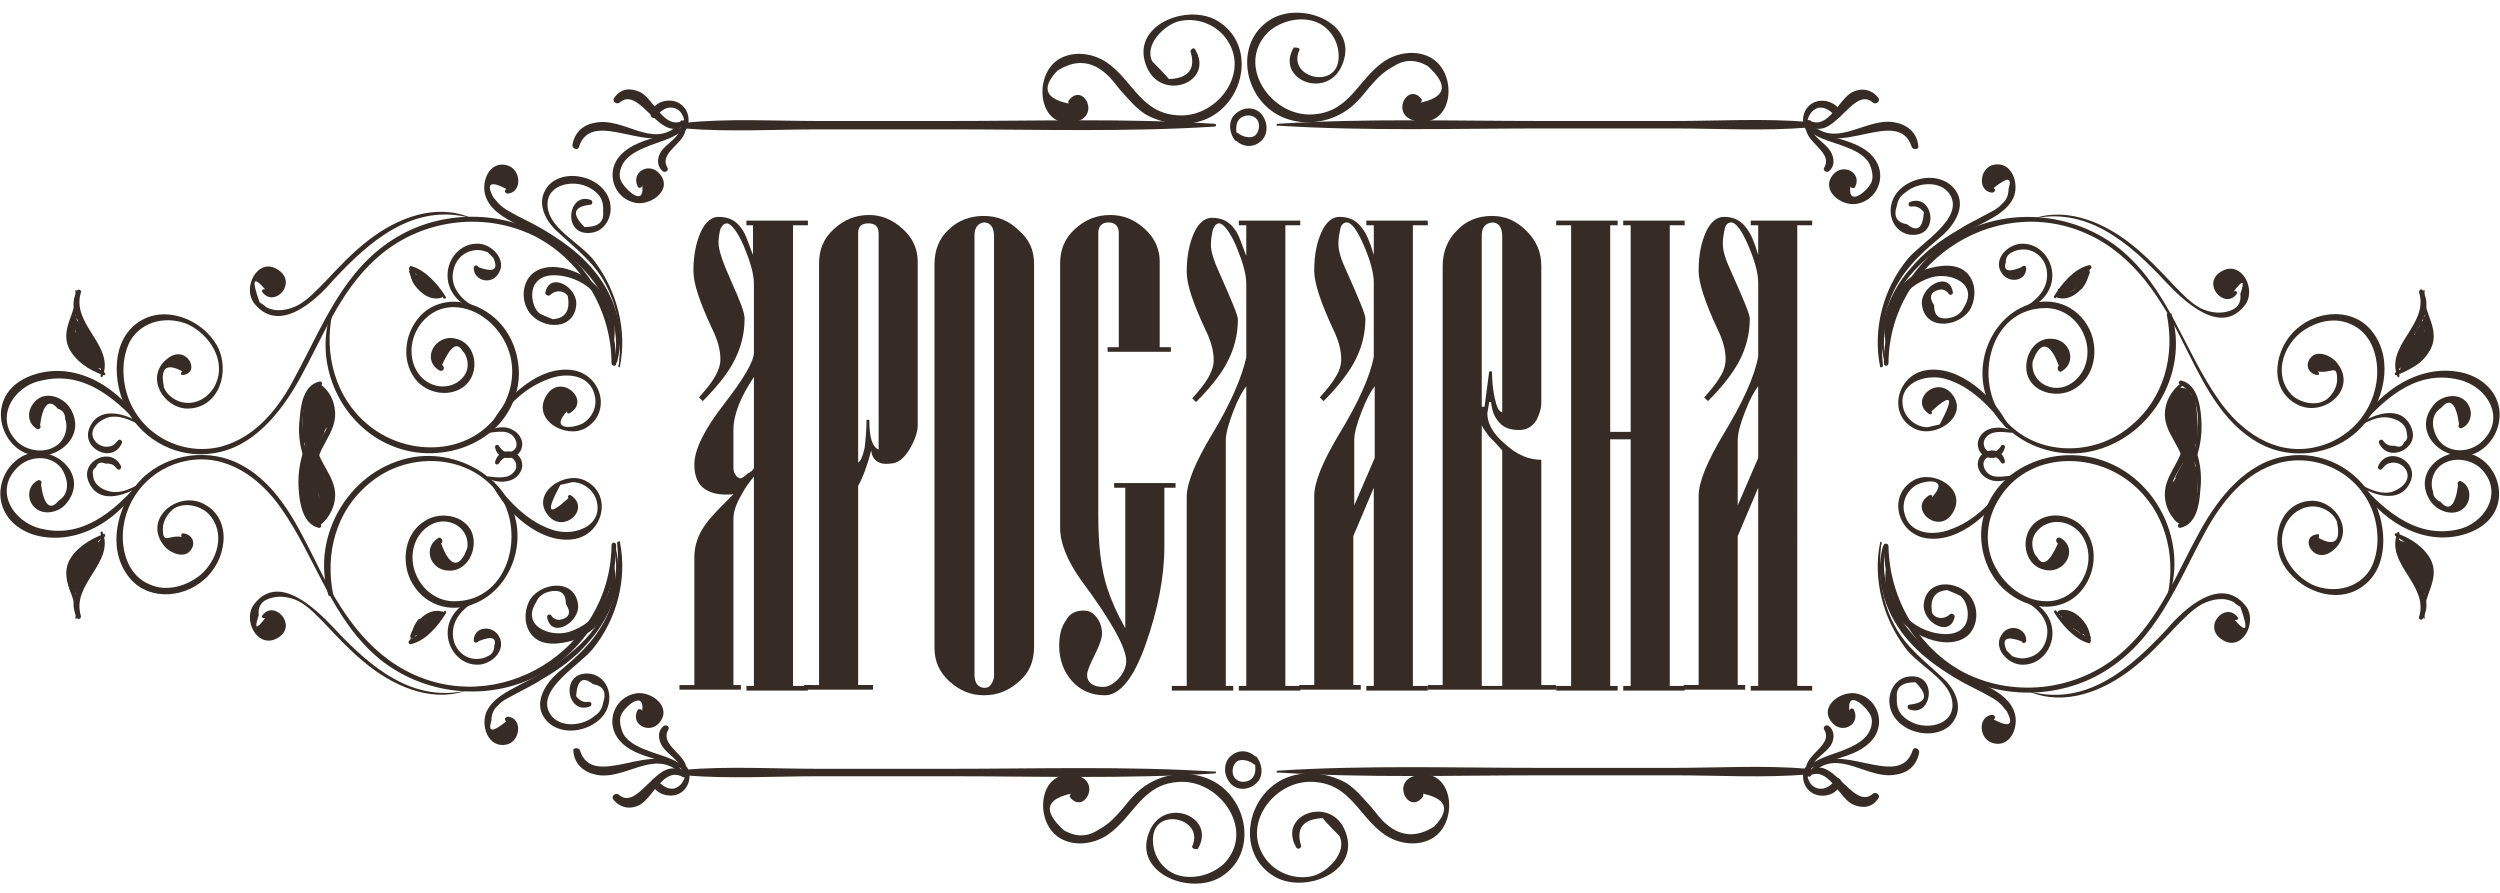 <?xml version="1.0" encoding="utf-8"?>
<!-- Generator: Adobe Illustrator 18.0.0, SVG Export Plug-In . SVG Version: 6.00 Build 0)  -->
<!DOCTYPE svg PUBLIC "-//W3C//DTD SVG 1.1//EN" "http://www.w3.org/Graphics/SVG/1.1/DTD/svg11.dtd">
<svg version="1.1" id="Layer_1" xmlns="http://www.w3.org/2000/svg" xmlns:xlink="http://www.w3.org/1999/xlink" x="0px" y="0px"
	 viewBox="0 0 268.6 95.9" enable-background="new 0 0 268.6 95.9" xml:space="preserve">
<g>
	<g>
		<path fill="#362C25" d="M93.6,48.4c-0.4,1.6-0.9,2.9-1.4,3.8v21.4h1.6v0.5h-7.4v-0.5H88V28.3c0-1.5,0.5-2.7,1.6-3.7
			c1.1-1,2.3-1.5,3.8-1.5c1.3,0,2.5,0.5,3.6,1.5c1.1,1,1.6,2.2,1.6,3.5v17.6c0,0.7-0.3,1.6-0.9,2.6c-0.6,1-1.3,1.5-2,1.5
			C94.4,50,93.7,49.4,93.6,48.4z M92.2,25v24.7c0.3-0.2,0.5-0.7,0.7-1.6c0.1-0.9,0.2-1.9,0.2-3h0.3c0,1.9,0.3,2.9,1,3.2V25.1
			c0-0.8-0.4-1.1-1.1-1.1C92.6,24,92.2,24.3,92.2,25z"/>
		<path fill="#362C25" d="M111.1,28.3v41.2c0,1.5-0.5,2.8-1.6,3.7c-1.1,1-2.3,1.5-3.8,1.5c-1.4,0-2.6-0.5-3.7-1.5
			c-1.1-1-1.6-2.2-1.6-3.6V28.4c0-1.5,0.5-2.8,1.5-3.7c1-1,2.3-1.5,3.8-1.5c1.4,0,2.7,0.5,3.7,1.5C110.6,25.7,111.1,26.9,111.1,28.3
			z M104.7,25.3v47.2c0,0.9,0.4,1.4,1.1,1.4c0.3,0,0.5-0.1,0.7-0.4c0.2-0.3,0.3-0.6,0.3-0.9V25.4c0-1-0.4-1.5-1.1-1.5
			C105.1,24,104.7,24.4,104.7,25.3z"/>
		<path fill="#362C25" d="M120.2,37.4V25c0-0.7-0.4-1.1-1.1-1.1c-0.7,0-1.1,0.4-1.1,1.1v30.4c0,3.2,0.3,5.8,1,7.9
			c0.4,1.2,1,2.6,1.9,4.2V52.4h-1.2v-0.5h6.6v0.5h-1.2v6.3c0,3.3-0.7,6.8-2,10.5c-1.3,3.7-2.8,5.5-4.4,5.5c-1.4,0-2.6-0.5-3.5-1.5
			c-0.9-1-1.4-2.3-1.4-3.8c0-1.1,0.2-2,0.7-2.7c0.4-0.8,1.1-1.1,1.9-1.1c0.6,0,1,0.2,1.4,0.7c0.4,0.5,0.6,1.1,0.6,1.8
			c0,0.5-0.3,1.3-0.8,2.3c-0.5,1-0.8,1.7-0.8,2.1c0,0.5,0.2,0.8,0.5,1c0.3,0.2,0.7,0.3,1.2,0.3c0.6,0,1.1-0.3,1.7-0.9
			c0.5-0.6,0.8-1.2,0.8-1.9c0-1.4-1.6-4.3-4.8-8.6c-1.5-2.1-2.3-4-2.3-5.7V28.3c0-1.5,0.5-2.7,1.6-3.7c1.1-1,2.3-1.5,3.8-1.5
			c1.4,0,2.6,0.5,3.7,1.5c1.1,1,1.6,2.2,1.6,3.5v9.2h1.2v0.5H119v-0.5H120.2z"/>
		<path fill="#362C25" d="M133.9,24.2h-0.8v-0.5h6.6v0.5h-1.6v49.5h1.6v0.5h-6.6v-0.5h0.8V41.5c-0.4,0.5-0.9,1.4-1.4,2.7
			c-0.5,1.3-0.8,2.4-0.8,3.1v26.4h0.8v0.5h-6.6v-0.5h1.6V53.4c0-1.5,0.9-3.7,2.7-6.7c2-3.3,3.2-6.1,3.7-8.3v-7.9
			c0-1.1-0.4-2.4-1.1-4.1c-0.7-1.6-1.4-2.4-1.8-2.4c-0.3,0-0.5,0.2-0.7,0.7c-0.1,0.5-0.2,1-0.2,1.6c0,0.7,0.3,1.7,0.9,3
			c1.3,2.9,2,4.6,2,5c0,1.7-0.4,3.3-1.3,4.9c-0.6,1.1-1.7,2.5-3.2,4l-0.4-0.4c0.7-0.8,1.3-1.5,1.7-2.2c0.4-0.7,0.6-1.3,0.6-1.9
			c0-1-0.3-2.1-0.9-3.3c-1.3-2.8-2-4.8-2-6.2c0-1.7,0.3-3.1,0.8-4.2c0.5-1.1,1.2-1.6,1.9-1.6c1.1,0,1.9,0.4,2.5,1.3
			c0.4,0.5,0.7,1.5,1.2,2.8V24.2z"/>
		<path fill="#362C25" d="M81,24.2h-0.8v-0.5h6.6v0.5h-1.6v49.5h1.6v0.5h-6.6v-0.5H81V51.2c-0.5,0.6-1,1.3-1.3,1.9
			c-0.6,1-0.9,1.9-0.9,2.6v17.9h0.8v0.5h-6.6v-0.5h1.6V59.9c0-1.3,0.4-2.5,1.3-3.7c0.5-0.7,1.5-1.7,2.9-3.1c-1.1,0.1-2.1,0-2.8-0.4
			c-1-0.5-1.4-1.5-1.4-2.8c0-1.6,1.1-3.8,3.2-6.5c2.1-2.7,3.2-4.6,3.2-5.5v-7.4c0-1.1-0.4-2.4-1.1-4.1c-0.7-1.6-1.4-2.4-1.8-2.4
			c-0.3,0-0.5,0.2-0.7,0.6c-0.1,0.4-0.2,0.9-0.2,1.5c0,0.8,0.5,2.2,1.4,4.2c0.9,2,1.4,3.3,1.4,3.9c0,1.7-0.4,3.3-1.3,4.9
			c-0.6,1.1-1.7,2.5-3.2,4l-0.4-0.4c0.7-0.8,1.3-1.5,1.7-2.2c0.4-0.7,0.6-1.3,0.6-1.9c0-1-0.3-2.1-0.9-3.3c-1.3-2.8-2-4.8-2-6.2
			c0-1.7,0.3-3.1,0.8-4.2c0.5-1.1,1.2-1.6,1.9-1.6c1.1,0,1.9,0.4,2.5,1.3c0.4,0.5,0.7,1.5,1.2,2.8V24.2z M81,50.3v-9.8
			c-1.4,2.1-2.2,4-2.2,5.7v4.1c0,0.3,0.1,0.6,0.3,0.8c0,0.1,0.2,0.2,0.4,0.3c0.2,0,0.5-0.2,0.8-0.5C80.7,50.7,80.9,50.5,81,50.3z"/>
		<path fill="#362C25" d="M160.2,43.2H160l-0.2,1.2c0,1.1,0.6,2.2,1.9,3.3c1.3,1.2,2.6,1.7,3.9,1.7v24.2h1.6v0.5h-13.8v-0.5h1.6v-45
			c0-1.5,0.5-2.8,1.5-3.8c1-1.1,2.3-1.6,3.8-1.6c1.4,0,2.6,0.5,3.7,1.6c1.1,1.1,1.6,2.3,1.6,3.8v14.6c0,0.7-0.2,1.3-0.5,1.9
			c-0.5,0.8-1.1,1.1-1.9,1.1c-1,0-1.7-0.3-2.1-0.8C160.6,44.9,160.3,44.2,160.2,43.2z M159.2,25.3v18.4h0.3l0.5-3.8h0.3
			c0,1,0.1,2,0.3,2.9c0.2,0.9,0.4,1.4,0.8,1.5V25.4c0-1-0.4-1.5-1.1-1.5C159.6,24,159.2,24.4,159.2,25.3z M159.2,45.7v28h2.2V48.4
			c-0.6-0.7-1.1-1.2-1.4-1.5C159.7,46.5,159.4,46.1,159.2,45.7z"/>
		<path fill="#362C25" d="M173,24.2v22.2h2.2V24.2h-0.8v-0.5h6.6v0.5h-1.6v49.5h1.6v0.5h-6.6v-0.5h0.8V47.2H173v26.5h0.8v0.5h-6.6
			v-0.5h1.6V24.2h-1.6v-0.5h6.6v0.5H173z"/>
		<path fill="#362C25" d="M153.4,24.2v-0.5h-6.6v0.5h0.8v3.2c-0.4-1.4-0.8-2.3-1.2-2.8c-0.6-0.9-1.4-1.3-2.5-1.3
			c-0.7,0-1.4,0.5-1.9,1.6c-0.5,1.1-0.8,2.4-0.8,4.2c0,1.3,0.7,3.4,2,6.2c0.6,1.2,0.9,2.3,0.9,3.3c0,0.6-0.2,1.3-0.6,1.9
			c-0.4,0.7-1,1.4-1.7,2.2l0.4,0.4c1.5-1.5,2.5-2.8,3.2-4c0.9-1.6,1.3-3.2,1.3-4.9c0-0.4-0.7-2.1-2-5c-0.6-1.3-0.9-2.2-0.9-3
			c0-0.6,0.1-1.1,0.2-1.6c0.1-0.5,0.4-0.7,0.7-0.7c0.5,0,1.1,0.8,1.8,2.4c0.7,1.6,1.1,3,1.1,4.1v7.9c-0.4,2.2-1.7,5-3.7,8.3
			c-1.8,3-2.7,5.2-2.7,6.7v20.3h-1.6v0.5h6.6v-0.5h-0.8V57.6l2.2-5.2v21.3h-0.8v0.5h6.6v-0.5h-1.6V24.2H153.4z M145.5,54.3v-7
			c0-0.8,0.3-1.8,0.8-3.1c0.5-1.3,1-2.2,1.4-2.7v7.7L145.5,54.3z"/>
		<path fill="#362C25" d="M194.7,24.2v-0.5h-6.6v0.5h0.8v3.2c-0.4-1.4-0.8-2.3-1.2-2.8c-0.6-0.9-1.4-1.3-2.5-1.3
			c-0.7,0-1.4,0.5-1.9,1.6c-0.5,1.1-0.8,2.4-0.8,4.2c0,1.3,0.7,3.4,2,6.2c0.6,1.2,0.9,2.3,0.9,3.3c0,0.6-0.2,1.3-0.6,1.9
			c-0.4,0.7-1,1.4-1.7,2.2l0.4,0.4c1.5-1.5,2.5-2.8,3.2-4c0.9-1.6,1.3-3.2,1.3-4.9c0-0.4-0.7-2.1-2-5c-0.6-1.3-0.9-2.2-0.9-3
			c0-0.6,0.1-1.1,0.2-1.6c0.1-0.5,0.4-0.7,0.7-0.7c0.5,0,1.1,0.8,1.8,2.4c0.7,1.6,1.1,3,1.1,4.1v7.9c-0.4,2.2-1.7,5-3.7,8.3
			c-1.8,3-2.7,5.2-2.7,6.7v20.3h-1.6v0.5h6.6v-0.5h-0.8V57.6l2.2-5.2v21.3h-0.8v0.5h6.6v-0.5h-1.6V24.2H194.7z M186.7,54.3v-7
			c0-0.8,0.3-1.8,0.8-3.1c0.5-1.3,1-2.2,1.4-2.7v7.7L186.7,54.3z"/>
	</g>
	<g>
		<g>
			<g>
				<path fill="#362C25" d="M66.3,58.3c0.3,2.9,0,5.9-1.4,8.5c-1.3,2.4-3.1,3.9-5.1,5.6c-1.2,1.1-2.4,3-1.4,4.6
					c0.8,1.3,2.4,1.7,3.8,1.4c1.5-0.3,2.9-1.3,3.2-2.8c0.3-1.4-0.4-2.9-1.9-3.2c-3.4-0.5-2.7,4.5-0.1,3.5c0.2-0.1,0.2-0.5-0.1-0.5
					c-0.6,0.1-1-0.1-1.4-0.6c0.1-1.7,0.7-2.2,1.8-1.3c1.1,0.2,1.5,0.8,1.1,2c-0.1,0.6-0.4,1.1-0.9,1.4c-1.2,1.1-3.8,1.4-4.8-0.2
					c-1.6-2.6,3.3-5.3,4.6-7c2.6-3.2,3.7-7.5,2.9-11.5C66.6,58.1,66.3,58.2,66.3,58.3L66.3,58.3z"/>
			</g>
			<g>
				<path fill="#362C25" d="M66,58.8c0.9,4.6-1.4,8.8-5,11.6c-1.6,1.3-3.4,2.3-5.2,3.2c-1.3,0.7-2.8,1.4-3.5,2.8
					c-0.7,1.5,0.1,4,2.1,3.6c1.5-0.3,1.8-2.8,0.2-3c-0.3,0-0.5,0.3-0.2,0.5c-1.5,1.2-2,1.2-1.6-0.1c0-0.6,0.2-1.2,0.7-1.6
					c0.5-0.6,1.3-0.9,2-1.3c0.9-0.5,1.8-0.9,2.7-1.5c1.9-1.1,3.7-2.4,5.1-4.1c2.5-2.8,3.8-6.6,2.8-10.2C66.2,58.5,65.9,58.6,66,58.8
					L66,58.8z"/>
			</g>
			<g>
				<path fill="#362C25" d="M19.6,57.7c-1.5-0.3-2.1,0.9-2.1-0.9c0-0.8,0.5-1.6,1.1-2.1c1.1-0.8,2.9-0.4,3.8,0.5c1.9,2,1,5-0.9,6.6
					c-1.5,1.2-3.6,1.8-5.4,1c-2.2-0.9-3-3.3-2.9-5.5c0.2-3.9,3.1-7.1,6.9-7.8c4.2-0.8,7.8,1.8,10.1,5.1c3.8,5.4,5.4,12,10.7,16.3
					c4.4,3.5,10.6,4.4,15.8,2.2c5.8-2.4,9.5-8.3,9.5-14.5c0-0.4-0.5-0.4-0.5,0C65.6,69.8,53.5,77.4,43.5,72
					c-4.8-2.6-7.5-7.4-9.8-12.1c-2-4-4.2-8.4-8.5-10.3c-3.5-1.5-7.8-0.6-10.3,2.2c-2.3,2.6-3.4,7-1.2,10c1.9,2.7,5.8,2.6,8.2,0.5
					c2.4-2,3.2-6.4,0.1-8.1c-2.8-1.6-6.7,1.5-4.4,4.4c0.6,0.8,2.2,1.5,2.9,0.5c0.6-0.8,0.1-1.7-0.8-1.8
					C19.4,57.3,19.4,57.7,19.6,57.7L19.6,57.7z"/>
			</g>
			<g>
				<path fill="#362C25" d="M50.5,74.1c-6.1,1.6-10.8-2.5-14.7-6.7c-1.9-2-5.8-5.8-8.4-2.6c-1.5,1.7,0.3,5.1,2.5,3.7
					c2.1-1.3-0.4-4.1-1.7-2.4c-0.2,0.2,0.1,0.4,0.3,0.3c-1,1.3-1.2,1.2-0.7-0.3c-0.1-0.8,0.2-1.4,0.9-1.7c1.1-0.5,2.4-0.3,3.4,0.2
					c1.1,0.6,1.9,1.5,2.7,2.3c1.6,1.7,3.1,3.3,4.9,4.7c3.1,2.4,7.2,4,10.9,2.4C50.7,74.2,50.6,74.1,50.5,74.1L50.5,74.1z"/>
			</g>
			<g>
				<path fill="#362C25" d="M15.7,51c-2.8,3.3-6.4,7-11.3,5.8c-3-0.7-5.1-4.1-2.5-6.6c1.2-1.2,3.4-1.4,4.6,0
					c0.4,0.5,0.7,1.3,0.7,1.9c0,0.8-0.3,1.3-0.9,1.7c-0.9,1.1-1.6,0.5-1.9-1.8c0.2-0.2-0.1-0.5-0.3-0.4c-1.1,0.5-1.3,2-0.4,2.9
					c1,1,2.8,0.5,3.5-0.5c2.6-3.3-2.1-6.8-5.1-4.8c-1.5,1-2.3,2.8-2,4.6c0.4,2.1,2.2,3.4,4.1,3.8C9,58.6,13.6,55.2,15.7,51
					C15.8,51.1,15.7,51,15.7,51L15.7,51z"/>
			</g>
			<g>
				<path fill="#362C25" d="M15.5,51.7c-1.1,0.6-2.3,1.4-3.7,1.1C10.9,52.6,10,52,10,51c-0.1-0.3,0-0.6,0.3-0.8
					c0.2-0.5,0.5-0.6,1-0.4c0.7,0,0.9,0.1,1.3,0.6c0.2,0.2,0.5-0.1,0.4-0.3c-1-2.2-4.4-0.6-3.5,1.6c1.1,2.8,4.5,1.4,6.1,0.1
					C15.8,51.7,15.6,51.6,15.5,51.7L15.5,51.7z"/>
			</g>
			<g>
				<path fill="#362C25" d="M35.8,63.9c-0.9-4.4,0.3-9,3.8-11.9c3.9-3.4,10.3-3.4,13.7,0.7c3.3,4,1.6,11.9-4.5,11.9
					c-3.2,0-5.4-3.6-4.1-6.5c0.7-1.5,2.3-2.5,3.9-1.9c1.1,0.4,1.8,1.5,1.6,2.7c-0.1,0.2-0.2,0.5-0.3,0.7c-0.8,1.5-1.7,1-2.5-1.2
					c0.3-0.2,0-0.8-0.3-0.6c-1.7,1-0.9,3.4,1,3.5c2.1,0.2,3.3-2.3,2.6-4.1c-0.8-1.9-3.5-2.3-5.1-1.2c-2.1,1.3-2.5,4.2-1.5,6.3
					c1.3,2.7,4.3,3.7,7,2.5c2.4-1,4-3.4,4.4-5.9c1-6.2-5.2-10.7-11-9.8c-6.8,1.1-11.2,8.4-9.2,14.9C35.6,64.1,35.8,64,35.8,63.9
					L35.8,63.9z"/>
			</g>
			<g>
				<path fill="#362C25" d="M51.2,64.3c-1.8,0.5-3.2,2-3.1,3.9c0.1,1.8,1.6,3.4,3.5,3.2c1.5-0.2,2.9-1.8,1.9-3.2
					c-0.8-1.1-2.6-0.8-2.6,0.6c0,0.3,0.4,0.3,0.5,0.1c1.4-0.6,2-0.4,1.7,0.5c0,0.5-0.2,0.9-0.7,1.1c-0.3,0.2-0.8,0.3-1.2,0.3
					c-1.3,0-2.3-1-2.5-2.2c-0.3-1.9,1-3.3,2.6-4.1C51.4,64.5,51.3,64.3,51.2,64.3L51.2,64.3z"/>
			</g>
			<g>
				<path fill="#362C25" d="M65.7,60.7c0.2,3.2-1.4,6.2-4.6,7.2c-2.1,0.6-5.1-0.7-3.5-3.2c0.3-0.7,0.9-1.1,1.8-1.2
					c1-0.1,1.4,0.4,1.4,1.4c0.6,0.9,0.4,1.5-0.7,1.7c-0.4,0-0.7-0.2-0.9-0.5c-0.2-0.2-0.5,0-0.4,0.3c0.5,2.3,3.6,0.4,3.3-1.5
					c-0.4-2.9-4.3-2.3-5.3-0.2c-0.5,1.1-0.5,2.6,0.4,3.6c1.1,1.2,3,0.9,4.4,0.5c3.3-1.2,5.1-4.5,4.4-7.9
					C65.9,60.5,65.6,60.6,65.7,60.7L65.7,60.7z"/>
			</g>
			<g>
				<path fill="#362C25" d="M52.8,51.9c1.4,3,5.3,6.7,9,6c3-0.6,4-4.7,1.2-6.2c-2.3-1.3-6.2,1.4-4,3.8c1.7,1.8,4.5-0.9,2.3-2.3
					c-0.2-0.1-0.4,0.2-0.2,0.3c-2.2,2-2.5,1.6-0.9-1.4c0.4-0.1,0.9-0.2,1.3-0.3c1.2,0,2.3,0.9,2.6,2c0.7,2.7-2.3,3.8-4.5,3.2
					c-2.8-0.8-4.9-3.1-6.6-5.3C52.9,51.7,52.8,51.8,52.8,51.9L52.8,51.9z"/>
			</g>
			<g>
				<path fill="#362C25" d="M52.4,51.4c0.8,0.4,1.9,0.5,2.7,0.1c0.6-0.3,1.1-1,1-1.7c-0.2-1.6-2.5-1.8-2.9-0.2
					c-0.1,0.3,0.3,0.4,0.4,0.2c0.3-0.5,0.8-0.9,1.4-0.6c0.5,0.3,0.6,1,0.3,1.4c-0.6,0.9-1.8,0.7-2.8,0.6
					C52.4,51.1,52.3,51.3,52.4,51.4L52.4,51.4z"/>
			</g>
			<g>
				<path fill="#362C25" d="M34.3,56.5c1.1-0.8,1.8-2.2,1.7-3.6c-0.2-2.5-3.1-4.2-1.5-6.9c0.1-0.2-0.2-0.4-0.4-0.3
					c-1.1,0.9-0.9,2.4-0.4,3.6c0.3,0.8,0.9,1.4,1.2,2.2c0.8,1.7,0.5,3.4-0.8,4.8C34,56.3,34.2,56.6,34.3,56.5L34.3,56.5z"/>
			</g>
			<g>
				<path fill="#362C25" d="M34,45.8c-1.5,2-2.1,4.5-1.9,6.9c0.1,1.5,0.5,3.6,2.1,4c0.3,0.1,0.4-0.3,0.2-0.4
					C31,54.5,32.8,48.4,34,45.8C34.1,45.8,34,45.8,34,45.8L34,45.8z"/>
			</g>
			<g>
				<path fill="#362C25" d="M10.8,57.2c0.6,3.4-4.3,5.9-2.5,9.2c0.1,0.2,0.4,0.1,0.4-0.2c-1.1-3.5,3.7-5.7,2.3-9.1
					C11,57.1,10.8,57.1,10.8,57.2L10.8,57.2z"/>
			</g>
			<g>
				<path fill="#362C25" d="M8.3,66.4c0.5-1.3-0.1-2.2-0.5-3.5c-0.8-2.8,1.5-3.9,3.4-5.2c0.2-0.1,0.1-0.4-0.1-0.3
					c-1.4,0.5-3,1.5-3.7,2.9c-1,2.2,1,3.9,0.7,6.1C8,66.5,8.2,66.5,8.3,66.4L8.3,66.4z"/>
			</g>
			<g>
				<path fill="#362C25" d="M10.8,58c-0.7,0.7-1.2,1.6-1.7,2.4c-0.5,0.8-1.1,1.7-1.4,2.7c-0.1,0.3,0.3,0.5,0.5,0.2
					c0.6-0.8,0.9-1.7,1.4-2.6c0.5-0.9,1-1.7,1.5-2.5C11.2,58.1,10.9,57.9,10.8,58L10.8,58z"/>
			</g>
			<g>
				<path fill="#362C25" d="M8.3,63.5c-0.7-2,0.2-3.9,2.2-4.7c-0.1-0.2-0.2-0.3-0.4-0.5c-0.6,1-1.2,1.9-1.9,2.9
					c0.2,0.1,0.3,0.2,0.5,0.3c0.4-0.8,0.9-1.5,1.3-2.3c0.2-0.3-0.2-0.6-0.5-0.4c-0.8,0.7-1.3,1.6-1.5,2.7c-0.1,0.3,0.4,0.6,0.6,0.2
					c0.5-1,1.1-1.9,2-2.7c-0.2-0.1-0.3-0.1-0.5-0.2C10,60,9.5,60.8,8.8,61.6c0.1,0.1,0.3,0.3,0.4,0.4c0.8-0.9,1.3-1.9,1.5-3
					c0.1-0.3-0.4-0.5-0.6-0.2c-0.6,1.2-1.2,2.3-1.8,3.5c0.2,0.1,0.3,0.2,0.5,0.3c0.6-1.4,1.2-2.7,1.8-4.1c0.1-0.2-0.1-0.4-0.3-0.4
					c-2.2,0.6-2.4,3-2.3,4.9c0.2,0,0.4,0,0.5,0c-0.1-0.8-0.1-1.5,0.1-2.2c0.1-0.3-0.3-0.4-0.4-0.2C8,61.1,7.9,61.5,8,62.1
					c0,0.2,0.3,0.2,0.4,0.1c0.3-0.4,0.6-0.8,0.9-1.2c0.1-0.1-0.1-0.3-0.3-0.2c-0.3,0.4-0.7,0.8-1,1.2c0.1,0,0.3,0.1,0.4,0.1
					c0.1-0.4,0.2-0.7,0.3-1.1c-0.1-0.1-0.3-0.2-0.4-0.2c-0.2,0.8-0.2,1.5-0.2,2.3c0,0.3,0.5,0.4,0.5,0c0-1.6-0.1-3.9,1.9-4.4
					c-0.1-0.1-0.2-0.3-0.3-0.4c-0.6,1.3-1.3,2.7-1.9,4c-0.2,0.3,0.3,0.7,0.5,0.3c0.6-1.2,1.2-2.3,1.8-3.5c-0.2-0.1-0.4-0.2-0.6-0.2
					c-0.3,1-0.7,1.9-1.4,2.8c-0.2,0.3,0.1,0.7,0.4,0.4c0.9-0.8,1.3-1.9,1.4-3.1c0-0.3-0.3-0.4-0.5-0.2c-0.9,0.8-1.6,1.7-2.1,2.8
					c0.2,0.1,0.4,0.2,0.6,0.2c0.2-1,0.6-1.8,1.4-2.4c-0.2-0.1-0.3-0.2-0.5-0.4c-0.4,0.8-0.9,1.5-1.3,2.3c-0.2,0.3,0.3,0.6,0.5,0.3
					c0.6-1,1.2-1.9,1.9-2.9c0.2-0.2-0.1-0.5-0.4-0.5c-2.3,0.7-3.4,3.2-2.4,5.4C8,63.8,8.3,63.7,8.3,63.5L8.3,63.5z"/>
			</g>
			<g>
				<path fill="#362C25" d="M34.4,55.8c0.7-1.3,0.8-2.6,0.4-4c-0.1-0.4-0.7-0.2-0.6,0.1c0.3,0.9,0.3,1.6,0.1,2.5
					c-0.1,0.4,0.5,0.6,0.6,0.2c0.2-0.9,0.2-1.7-0.1-2.7c-0.1-0.3-0.6-0.3-0.6,0.1c0,0.9,0.1,1.8,0.4,2.7c0.1,0.3,0.5,0.3,0.6,0
					c0.3-1.1,0.3-2-0.2-3c-0.2-0.3-0.6-0.1-0.6,0.2c-0.1,0.9,0,1.5,0.4,2.3c0.1,0.2,0.5,0.2,0.6-0.1c0.2-0.7,0.1-2.9-1.1-2.8
					c-1.3,0.1-0.4,3.1-0.3,3.7c0.1,0.4,0.7,0.2,0.6-0.2c-0.2-0.9-0.4-1.8-0.6-2.8c-0.1-0.3-0.6-0.3-0.6,0.1c0,1.1,0.1,2.2,0.4,3.3
					c0.1,0.4,0.7,0.2,0.6-0.2c-0.3-1.2-0.6-2.5-0.9-3.7c-0.1-0.3-0.7-0.3-0.6,0.1c0.1,1.2,0.2,2.4,0.4,3.7c0.2-0.1,0.4-0.1,0.6-0.2
					c-0.7-1.6-0.9-3.2-0.7-5c-0.2,0-0.4-0.1-0.7-0.1c-0.1,1.7,0,3.4,0.3,5c0.1,0.4,0.7,0.3,0.6-0.1c-0.1-1.6-0.2-3.2-0.1-4.8
					c-0.2,0-0.4,0.1-0.6,0.1c0.3,0.9,0.6,1.6,1.1,2.4c0.2,0.3,0.6,0.1,0.6-0.2c-0.1-0.9-0.4-1.7-0.8-2.6c-0.2,0.1-0.4,0.2-0.5,0.3
					c0.4,0.6,0.8,1.1,1.2,1.7c0.2,0.3,0.7,0.1,0.6-0.2c-0.3-0.8-0.7-1.6-1.2-2.3c-0.2-0.3-0.7,0-0.5,0.3c0.4,0.7,0.8,1.3,1.2,2
					c0.1,0.2,0.6,0.1,0.5-0.2c-0.3-0.8-0.6-1.4-1.1-2.1c-0.2-0.2-0.4,0-0.4,0.2c0.1,0.5,0.1,1,0.2,1.4c0.1,0,0.3-0.1,0.4-0.1
					c-0.1-0.8-0.3-1.6-0.4-2.4c0-0.2-0.4-0.2-0.4,0c-0.1,0.4-0.2,0.9-0.3,1.3c0.2,0,0.3,0.1,0.5,0.1c0.1-0.5,0.2-1.1,0.3-1.6
					c0-0.3-0.4-0.4-0.4-0.1C33,48.5,33,48.8,32.9,49c0.1,0,0.3,0,0.4,0.1c0-0.3,0-0.7,0.1-1c0-0.3-0.4-0.3-0.4-0.1
					c-0.9,2.6-0.7,5.2,0.4,7.7c0.2-0.1,0.3-0.2,0.5-0.3c-0.5-1-0.8-1.9-0.7-3c-0.2,0-0.4,0-0.6,0c0.1,0.9-0.1,3.5,1.1,3.8
					c1.4,0.3,1.6-1.4,1.5-2.3c0-0.3-0.4-0.4-0.6-0.1c-0.2,0.6-0.4,1.3-0.7,1.9c0.2,0,0.3,0.1,0.5,0.1c0.2-0.6,0.4-1.1,0.5-1.7
					c0.1-0.3-0.4-0.5-0.5-0.1c-0.2,0.6-0.4,1.1-0.6,1.7c-0.1,0.3,0.4,0.5,0.5,0.1c0.2-0.6,0.5-1.3,0.7-1.9c-0.2,0-0.4-0.1-0.6-0.1
					c0.2,0.6,0,0.7-0.6,0.5c-0.6,0.2-0.8,0-0.7-0.5c-0.2-0.4-0.1-1.1-0.2-1.5c0-0.4-0.6-0.4-0.6,0c0,1.2,0.3,2.3,0.8,3.3
					c0.2,0.3,0.6,0,0.5-0.3c-1-2.3-1.2-4.9-0.4-7.3c-0.1,0-0.3,0-0.4-0.1c0,0.3,0,0.7-0.1,1c0,0.3,0.4,0.3,0.4,0.1
					c0.1-0.2,0.2-0.5,0.2-0.7c-0.1,0-0.3-0.1-0.4-0.1c-0.1,0.5-0.2,1.1-0.3,1.6c0,0.3,0.4,0.4,0.5,0.1c0.1-0.4,0.2-0.9,0.3-1.3
					c-0.1,0-0.3,0-0.4,0c0.1,0.8,0.3,1.6,0.4,2.4c0,0.3,0.5,0.2,0.4-0.1c-0.1-0.5-0.1-1-0.2-1.4c-0.1,0.1-0.3,0.2-0.4,0.2
					c0.5,0.6,0.7,1.1,1,1.8c0.2-0.1,0.3-0.1,0.5-0.2c-0.4-0.7-0.8-1.3-1.1-2c-0.2,0.1-0.3,0.2-0.5,0.3c0.5,0.7,0.8,1.4,1.1,2.1
					c0.2-0.1,0.4-0.2,0.6-0.2c-0.4-0.6-0.8-1.1-1.2-1.7c-0.2-0.3-0.7,0-0.5,0.3c0.4,0.8,0.6,1.5,0.8,2.4c0.2-0.1,0.4-0.2,0.6-0.2
					c-0.5-0.7-0.8-1.4-1-2.2c-0.1-0.3-0.6-0.3-0.6,0.1c-0.1,1.6-0.1,3.2,0.1,4.8c0.2,0,0.4-0.1,0.6-0.1c-0.3-1.6-0.4-3.2-0.3-4.9
					c0-0.4-0.6-0.5-0.7-0.1c-0.3,1.9,0,3.7,0.7,5.5c0.1,0.3,0.6,0.1,0.6-0.2c-0.1-1.2-0.2-2.4-0.4-3.7c-0.2,0-0.4,0.1-0.6,0.1
					c0.3,1.2,0.6,2.5,0.9,3.7c0.2-0.1,0.4-0.1,0.6-0.2c-0.3-1-0.4-2-0.4-3.1c-0.2,0-0.4,0.1-0.6,0.1c0.2,0.9,0.4,1.8,0.6,2.7
					c0.2-0.1,0.4-0.1,0.6-0.2c-0.1-0.5-0.5-1.4-0.3-1.8c-0.1-0.4,0-0.4,0.3,0c0.5,0.2,0.5,0.5,0.2,0.9c0.2,0,0.4-0.1,0.6-0.1
					c-0.4-0.7-0.4-1.2-0.4-1.9c-0.2,0.1-0.4,0.1-0.6,0.2c0.4,0.8,0.4,1.7,0.1,2.5c0.2,0,0.4,0,0.6,0c-0.3-0.8-0.4-1.7-0.4-2.5
					c-0.2,0-0.4,0.1-0.6,0.1c0.2,0.8,0.3,1.5,0.1,2.3c0.2,0.1,0.4,0.1,0.6,0.2c0.2-1,0.2-1.8-0.2-2.8c-0.2,0-0.4,0.1-0.6,0.1
					c0.5,1.3,0.4,2.5-0.2,3.7C34,55.8,34.3,56,34.4,55.8L34.4,55.8z"/>
			</g>
			<g>
				<path fill="#362C25" d="M47.7,65.7c-0.5,0.6-1,1.2-1.6,1.7c-0.7,0.5-1.4,0.9-2.1,1.4c-0.2,0.1-0.1,0.5,0.2,0.4
					c1.6-0.4,2.9-2,3.7-3.3C48,65.7,47.8,65.5,47.7,65.7L47.7,65.7z"/>
			</g>
			<g>
				<path fill="#362C25" d="M44.2,68.9c0.1-0.8,0.5-1.5,1.2-2.1c0.6-0.5,1.3-0.6,2.1-0.7c0.2-0.1,0.2-0.4,0-0.4
					c-1.7-0.5-3.5,1.6-3.4,3.2C44,68.9,44.2,69,44.2,68.9L44.2,68.9z"/>
			</g>
			<g>
				<path fill="#362C25" d="M47.1,65.9c-1.1,0.3-1.9,1.1-2.5,2c-0.2,0.2,0.2,0.5,0.4,0.4c0.7-0.4,1.3-0.9,1.9-1.5
					c0.2-0.2,0.1-0.5-0.2-0.5c-0.7,0-1.4,0.5-1.7,1.1c-0.1,0.2,0,0.5,0.3,0.5c0.8-0.1,1.4-0.5,1.8-1.2c0.1-0.3-0.1-0.5-0.3-0.4
					c-0.7,0.1-1.2,0.5-1.5,1c-0.1,0.2,0,0.4,0.2,0.4c0.8,0,1.4-0.6,1.5-1.4c0-0.2-0.2-0.3-0.3-0.3c-0.5,0.2-1,0.4-1.3,0.9
					c-0.1,0.2,0.2,0.4,0.3,0.3c0.3-0.3,0.7-0.5,1.1-0.6c-0.1-0.1-0.2-0.2-0.3-0.3c-0.1,0.5-0.4,0.9-1,0.9c0.1,0.1,0.2,0.3,0.2,0.4
					c0.3-0.4,0.7-0.6,1.1-0.7c-0.1-0.1-0.2-0.3-0.3-0.4c-0.2,0.5-0.7,0.8-1.2,0.9c0.1,0.2,0.2,0.3,0.3,0.5c0.2-0.5,0.6-0.8,1.2-0.8
					c-0.1-0.2-0.1-0.3-0.2-0.5c-0.5,0.6-1.1,1-1.7,1.5c0.1,0.1,0.3,0.3,0.4,0.4c0.5-0.9,1.3-1.5,2.2-2
					C47.4,66.2,47.3,65.9,47.1,65.9L47.1,65.9z"/>
			</g>
			<g>
				<path fill="#362C25" d="M46.8,66.1c-0.8,0.5-1.4,1.1-2.1,1.6c-0.1,0.1,0,0.4,0.2,0.3c0.7-0.5,1.5-1,2.1-1.6
					C47.1,66.2,47,66,46.8,66.1L46.8,66.1z"/>
			</g>
			<g>
				<path fill="#362C25" d="M45.4,66.4c-0.4,0.6-0.9,1.2-1.3,1.8c-0.1,0.2,0.2,0.5,0.4,0.3c0.4-0.5,0.7-1,0.8-1.7
					c0.1-0.2-0.2-0.4-0.4-0.2c-0.3,0.4-0.5,0.8-0.6,1.3c0,0.2,0.2,0.3,0.4,0.1c0.7-0.6,1.4-1.2,2.2-1.7c-0.1,0-0.2,0-0.2,0
					c0.1,0.1,0.1,0.2,0.1,0.3c0,0.1,0.2,0.2,0.3,0.1c0.2-0.3,0.1-0.6-0.2-0.8c-0.1-0.1-0.2,0-0.2,0c-0.7,0.6-1.4,1.2-2.2,1.7
					c0.1,0,0.2,0.1,0.4,0.1c0-0.4,0.2-0.7,0.5-1c-0.1-0.1-0.2-0.1-0.4-0.2c-0.2,0.5-0.5,1-0.8,1.5c0.1,0.1,0.3,0.2,0.4,0.2
					c0.4-0.6,0.8-1.2,1.2-1.8C45.8,66.4,45.5,66.2,45.4,66.4L45.4,66.4z"/>
			</g>
		</g>
		<g>
			<g>
				<path fill="#362C25" d="M66.6,39.4c0.8-3.9-0.3-8.1-2.7-11.3c-1.3-1.8-4.5-3.3-5-5.5c-0.6-2.7,2.5-3.4,4.3-2.5
					c1.2,0.6,1.7,1.4,1.6,2.7c0.1,1.1-0.6,1.6-2,1.6c-1.4-1.4-1.2-2.2,0.6-2.4c0.3,0,0.3-0.4,0.1-0.5c-2.5-1-3.2,4,0.1,3.5
					c1.3-0.2,2.1-1.5,2-2.8c-0.1-1.7-1.6-2.9-3.2-3.2c-1.4-0.3-3.1,0.1-3.8,1.4c-0.9,1.5,0,3.3,1.2,4.4c2,1.9,4,3.3,5.3,5.8
					c1.4,2.7,1.7,5.6,1.4,8.5C66.3,39.5,66.6,39.5,66.6,39.4L66.6,39.4z"/>
			</g>
			<g>
				<path fill="#362C25" d="M66.3,38.9c1-3.7-0.4-7.5-2.8-10.2c-1.4-1.6-3.1-2.8-4.9-3.9c-1-0.6-2-1.1-3-1.6c-0.7-0.4-1.4-0.7-2-1.3
					c-0.2-0.2-0.4-0.5-0.6-0.7c-0.8-1.5-0.3-1.8,1.4-0.9c-0.3,0.2-0.1,0.5,0.2,0.5c1.5-0.2,1.4-2.5,0-3c-2.1-0.7-3.1,2-2.3,3.6
					c0.6,1.3,1.9,2,3.2,2.7c1.9,1,3.8,2,5.5,3.3c3.5,2.8,5.9,7,5,11.6C65.9,39,66.2,39.1,66.3,38.9L66.3,38.9z"/>
			</g>
			<g>
				<path fill="#362C25" d="M19.6,40.3c2.1-0.2,0.4-3.5-1.7-1.7c-2.3,1.9-0.4,5.2,2.2,5.3c3.5,0,4.7-4.1,3.2-6.8
					c-1.6-2.8-5.6-4.4-8.4-2.5c-3,2-2.8,6.5-1.3,9.4c1.8,3.4,5.6,5.3,9.3,4.7c4.3-0.6,7.3-4.4,9.3-8c2.5-4.5,4.3-9.4,8.2-12.9
					c4.6-4.2,11.5-5.2,17.1-2.4c5,2.6,8.2,8,8.2,13.6c0,0.4,0.6,0.4,0.5,0c0-5.4-2.8-10.6-7.5-13.5c-4.8-3-11.3-2.9-16.1,0
					c-5.7,3.4-7.9,9.5-10.9,15C30,43.8,27.5,47,23.7,48c-4.1,1-8.4-1.2-9.9-5.2c-0.7-1.9-0.8-4.3,0.2-6.2c1.3-2.2,4.1-2.7,6.3-1.7
					c2.2,1.1,4,3.8,2.9,6.3c-0.6,1.4-2.1,2.4-3.7,2c-0.8-0.2-1.6-0.8-1.9-1.6c0-0.3-0.1-0.5-0.1-0.8c-0.1-1.4,0.6-1.7,2.1-0.9
					C19.4,40,19.4,40.3,19.6,40.3L19.6,40.3z"/>
			</g>
			<g>
				<path fill="#362C25" d="M50.6,23.4c-3.8-1.6-7.9,0-11,2.4c-1.7,1.3-3.2,2.9-4.7,4.5c-0.9,0.9-1.8,1.9-2.9,2.5
					c-1,0.5-2.3,0.8-3.4,0.2c-0.2-0.2-0.5-0.4-0.7-0.5c-0.9-2.5-0.7-2.9,0.6-1.4c-0.2-0.1-0.5,0.1-0.3,0.3c1.3,1.7,3.8-1,1.7-2.4
					c-2.2-1.5-4,2-2.5,3.7c2.7,3.2,6.6-0.5,8.4-2.6c3.9-4.2,8.6-8.3,14.7-6.7C50.6,23.6,50.7,23.4,50.6,23.4L50.6,23.4z"/>
			</g>
			<g>
				<path fill="#362C25" d="M15.8,46.5c-2.1-4-6.5-7.4-11.2-6.5c-2,0.4-3.9,1.5-4.4,3.6c-0.4,1.8,0.4,3.8,2,4.8
					c3,1.9,7.5-1.2,5.3-4.6c-0.7-1.1-2.5-1.8-3.6-0.8C2.8,44,2.9,45.5,4,46.1c0.2,0.1,0.5-0.2,0.3-0.4c0.3-2.3,1-2.9,1.9-1.8
					C6.8,44.1,7,44.5,7,45c0.3,0.8,0.1,1.8-0.5,2.5c-1.2,1.3-3.4,1.1-4.6,0c-2.6-2.5-0.5-6,2.5-6.6C9.3,39.7,12.8,43.2,15.8,46.5
					C15.7,46.7,15.8,46.6,15.8,46.5L15.8,46.5z"/>
			</g>
			<g>
				<path fill="#362C25" d="M15.7,45.9c-1.6-1.3-5-2.6-6.1,0.1c-0.9,2.2,2.5,3.9,3.5,1.6c0.1-0.2-0.2-0.5-0.4-0.3
					c-0.2,0.2-0.4,0.5-0.7,0.6c-0.8,0.3-1.7-0.1-2-0.9c-0.4-1.1,0.9-2,1.8-2.2c1.4-0.2,2.5,0.5,3.7,1.1
					C15.6,46.1,15.8,45.9,15.7,45.9L15.7,45.9z"/>
			</g>
			<g>
				<path fill="#362C25" d="M35.5,33.7c-1.8,5.6,1.2,12,6.6,14.2c5.5,2.3,12.8-0.5,13.6-6.9c0.3-2.7-0.8-5.6-3-7.2
					c-2.1-1.6-5.1-2-7.2-0.2c-2,1.8-2.5,5-0.9,7.1c1.2,1.6,3.8,2.1,5.4,0.7c1.6-1.4,1.2-4.5-1-5c-2.2-0.6-3.8,2.2-1.8,3.4
					c0.4,0.2,0.7-0.3,0.3-0.6c0.9-2,1.6-2.5,2.2-1.5c0.3,0.3,0.4,0.6,0.5,1c0.2,1-0.2,1.8-1.1,2.4c-1.5,0.9-3.4,0.3-4.3-1.2
					c-1.7-2.9,0.5-6.9,3.9-6.9c2.8,0,5.2,2.3,6,4.8c0.8,2.5,0.1,5.1-1.5,7.1c-3.4,4.2-9.8,4-13.7,0.7c-3.5-2.9-4.7-7.6-3.8-11.9
					C35.8,33.7,35.6,33.6,35.5,33.7L35.5,33.7z"/>
			</g>
			<g>
				<path fill="#362C25" d="M51.3,33.1c-1.6-0.7-3-2.2-2.6-4c0.2-1.1,1-2,2.2-2.2c0.5-0.1,1,0,1.5,0.2c0.2,0.2,0.4,0.4,0.6,0.6
					c0.6,1.3,0,1.6-1.6,1c-0.1-0.3-0.5-0.2-0.5,0.1c0,1.3,1.7,1.8,2.5,0.8c1.2-1.4-0.3-3.2-1.8-3.4c-1.8-0.2-3.3,1.2-3.5,3
					c-0.2,2,1.2,3.6,3.1,4.1C51.3,33.4,51.4,33.2,51.3,33.1L51.3,33.1z"/>
			</g>
			<g>
				<path fill="#362C25" d="M65.9,37c0.7-3.4-1.1-6.7-4.4-7.9c-1.3-0.5-3.1-0.7-4.3,0.3c-1,0.9-1.2,2.5-0.6,3.7
					c1,2.2,4.9,2.7,5.3-0.2c0.3-2-2.8-3.8-3.3-1.5c-0.1,0.2,0.3,0.5,0.5,0.3c0.5-0.5,1.4-0.6,1.9,0.1c0.3,1.6-0.3,2.4-1.6,2.5
					c-0.5-0.2-1-0.4-1.4-0.6c-0.8-0.6-1.1-2.3-0.5-3.2c0.8-1.2,2.5-1,3.6-0.7c3.2,0.9,4.8,4,4.6,7.2C65.7,37.1,65.9,37.1,65.9,37
					L65.9,37z"/>
			</g>
			<g>
				<path fill="#362C25" d="M52.9,45.8c1.6-2.2,3.5-4.2,6.1-5.1c1.8-0.7,4.4-0.5,4.9,1.8c0.3,1.2-0.3,2.4-1.3,3
					c-1.2,0.6-3.6,0.7-1.6-1.4c-0.2,0.2,0,0.4,0.2,0.3c2.4-1.4-1-4.4-2.5-1.9c-1.6,2.6,2.1,4.7,4.2,3.5c2.8-1.6,1.8-5.6-1.2-6.2
					c-3.7-0.7-7.6,3-9,6C52.8,45.9,52.9,45.9,52.9,45.8L52.9,45.8z"/>
			</g>
			<g>
				<path fill="#362C25" d="M52.5,46.5c1-0.1,2.2-0.4,2.8,0.6c0.3,0.5,0.3,1.1-0.3,1.4c-0.6,0.3-1.1-0.1-1.4-0.6
					c-0.1-0.2-0.5-0.1-0.4,0.2c0.3,1.6,2.7,1.4,2.9-0.2c0.1-0.7-0.4-1.4-1-1.7c-0.8-0.5-1.9-0.3-2.7,0.1
					C52.3,46.3,52.4,46.5,52.5,46.5L52.5,46.5z"/>
			</g>
			<g>
				<path fill="#362C25" d="M34.2,41.4c1.1,1.2,1.6,2.7,1,4.3c-0.3,1-1,1.7-1.4,2.7c-0.5,1.2-0.7,2.7,0.4,3.6c0.2,0.2,0.5,0,0.3-0.3
					c-1.5-2.7,1.3-4.4,1.5-6.9c0.1-1.4-0.5-2.8-1.7-3.6C34.2,41.1,34,41.3,34.2,41.4L34.2,41.4z"/>
			</g>
			<g>
				<path fill="#362C25" d="M34.1,51.8c-1.3-2.5-3-8.6,0.4-10.4c0.2-0.1,0.1-0.5-0.2-0.4c-1.7,0.4-2,2.5-2.1,4
					C31.9,47.3,32.5,49.8,34.1,51.8C34,51.9,34.1,51.8,34.1,51.8L34.1,51.8z"/>
			</g>
			<g>
				<path fill="#362C25" d="M11,40.5c1.4-3.4-3.4-5.6-2.3-9.1c0.1-0.2-0.3-0.4-0.4-0.2c-1.8,3.3,3.1,5.8,2.5,9.2
					C10.8,40.5,11,40.6,11,40.5L11,40.5z"/>
			</g>
			<g>
				<path fill="#362C25" d="M8.1,31.3c0.3,2.2-1.7,3.9-0.7,6.1c0.7,1.4,2.2,2.4,3.7,2.9c0.2,0.1,0.3-0.2,0.1-0.3
					c-1.9-1.3-4.3-2.4-3.4-5.2c0.4-1.3,1-2.2,0.5-3.5C8.2,31.1,8,31.2,8.1,31.3L8.1,31.3z"/>
			</g>
			<g>
				<path fill="#362C25" d="M11.1,39.4c-0.5-0.9-1-1.7-1.5-2.5c-0.5-0.8-0.8-1.8-1.4-2.6c-0.2-0.2-0.6-0.1-0.5,0.2
					c0.3,0.9,0.8,1.8,1.4,2.7c0.5,0.8,1.1,1.7,1.7,2.4C11,39.8,11.2,39.6,11.1,39.4L11.1,39.4z"/>
			</g>
			<g>
				<path fill="#362C25" d="M7.9,34c-1,2.2,0,4.7,2.4,5.4c0.3,0.1,0.5-0.2,0.4-0.5c-0.7-0.9-1.3-1.9-1.9-2.9c-0.2-0.3-0.7,0-0.5,0.3
					c0.4,0.8,0.9,1.5,1.3,2.3c0.2-0.1,0.3-0.2,0.5-0.4c-0.7-0.7-1.2-1.4-1.4-2.4C8.4,36,8.2,36,8.1,36.1c0.5,1.1,1.2,2,2.1,2.8
					c0.2,0.2,0.6,0.1,0.5-0.2c-0.1-1.2-0.6-2.2-1.4-3.1c-0.3-0.3-0.7,0.1-0.4,0.4c0.7,0.8,1.1,1.7,1.4,2.8c0.2-0.1,0.4-0.2,0.6-0.2
					c-0.6-1.2-1.2-2.3-1.8-3.5c-0.2-0.4-0.7,0-0.5,0.3c0.6,1.4,1.2,2.7,1.9,4c0.1-0.1,0.2-0.3,0.3-0.4c-2-0.5-2-2.8-1.9-4.4
					c0-0.4-0.5-0.3-0.5,0c-0.1,0.8,0,1.5,0.2,2.3c0.1-0.1,0.3-0.2,0.4-0.2c-0.1-0.4-0.2-0.7-0.3-1.1c-0.1,0-0.2,0.1-0.4,0.1
					c0.3,0.4,0.7,0.8,1,1.2c0.1,0.1,0.4,0,0.3-0.2c-0.3-0.4-0.6-0.8-0.9-1.2c-0.1-0.1-0.4-0.2-0.4,0.1c-0.1,0.6,0,1,0.3,1.5
					c0.2,0.2,0.5,0.1,0.4-0.2c-0.2-0.7-0.2-1.5-0.1-2.2c-0.2,0-0.4,0-0.5,0C8,36.6,8.2,39,10.5,39.6c0.2,0.1,0.4-0.2,0.3-0.4
					c-0.6-1.4-1.2-2.7-1.8-4.1c-0.2,0.1-0.3,0.2-0.5,0.3c0.6,1.2,1.2,2.3,1.8,3.5c0.2,0.3,0.6,0.1,0.6-0.2c-0.3-1.2-0.8-2.1-1.6-3
					c-0.1,0.1-0.3,0.3-0.4,0.4c0.7,0.7,1.2,1.6,1.2,2.6c0.2-0.1,0.3-0.1,0.5-0.2c-0.9-0.8-1.5-1.7-2-2.7C8.4,35.5,8,35.7,8,36
					c0.2,1.1,0.7,2,1.5,2.7c0.3,0.2,0.6-0.1,0.5-0.4c-0.4-0.8-0.9-1.5-1.3-2.3c-0.2,0.1-0.3,0.2-0.5,0.3c0.6,1,1.3,1.9,1.9,2.9
					c0.1-0.2,0.2-0.3,0.4-0.5c-1.9-0.7-2.8-2.7-2.2-4.7C8.3,34,8,33.8,7.9,34L7.9,34z"/>
			</g>
			<g>
				<path fill="#362C25" d="M34.1,42.1c0.6,1.2,0.6,2.4,0.2,3.7c0.2,0.1,0.4,0.1,0.6,0.2c0.3-1,0.4-1.8,0.2-2.8
					c-0.2,0.1-0.4,0.1-0.6,0.2c0.2,0.8,0.1,1.5-0.1,2.3c0.2,0,0.4,0.1,0.6,0.1c0-0.9,0.1-1.7,0.4-2.5c-0.2,0-0.4,0-0.6,0
					c0.3,0.9,0.3,1.6-0.1,2.5c0.2,0,0.4,0.1,0.6,0.1c-0.1-0.7,0-1.3,0.4-1.9c-0.2,0-0.4-0.1-0.6-0.1c0,0.2,0.1,0.5,0.1,0.7
					c-0.6,0.6-0.8,0.7-0.7,0.2c-0.1-0.4,0.2-1.4,0.3-1.8c-0.2-0.1-0.4-0.1-0.6-0.2c-0.2,0.9-0.4,1.8-0.6,2.7c0.2,0,0.4,0.1,0.6,0.1
					c0-1.1,0.1-2.1,0.4-3.1c-0.2-0.1-0.4-0.1-0.6-0.2c-0.3,1.2-0.6,2.5-0.9,3.7c0.2,0,0.4,0.1,0.6,0.1c0.1-1.2,0.2-2.4,0.4-3.7
					c0-0.3-0.5-0.5-0.6-0.2c-0.8,1.8-1,3.5-0.7,5.5c0.1,0.4,0.7,0.3,0.7-0.1c-0.1-1.6,0-3.2,0.3-4.9c-0.2,0-0.4-0.1-0.6-0.1
					c-0.1,1.6-0.2,3.2-0.1,4.8c0,0.3,0.5,0.4,0.6,0.1c0.2-0.8,0.6-1.5,1-2.2c-0.2-0.1-0.4-0.2-0.6-0.2c-0.1,0.9-0.4,1.6-0.8,2.4
					c-0.2,0.4,0.3,0.6,0.5,0.3c0.4-0.6,0.8-1.1,1.2-1.7c-0.2-0.1-0.4-0.2-0.6-0.2c-0.3,0.8-0.6,1.5-1.1,2.2c0.2,0.1,0.3,0.2,0.5,0.3
					c0.4-0.7,0.8-1.3,1.1-2c-0.2-0.1-0.3-0.1-0.5-0.2c-0.2,0.8-0.5,1.2-1,1.8c0.1,0.1,0.3,0.1,0.4,0.2c0.1-0.5,0.1-0.9,0.2-1.4
					c0-0.3-0.4-0.4-0.4-0.1c-0.1,0.8-0.3,1.6-0.4,2.4c0.1,0,0.3,0,0.4,0c-0.1-0.4-0.2-0.9-0.3-1.3c-0.1-0.3-0.5-0.2-0.5,0.1
					c0.1,0.5,0.2,1.1,0.3,1.6c0.1,0,0.3-0.1,0.4-0.1c-0.1-0.2-0.2-0.5-0.2-0.7c-0.1-0.2-0.5-0.2-0.4,0.1c0,0.3,0.1,0.7,0.1,1
					c0.1,0,0.3,0,0.4-0.1c-0.8-2.5-0.6-5,0.4-7.3c0.1-0.3-0.3-0.6-0.5-0.3c-0.6,1.1-0.8,2.1-0.8,3.3c0,0.4,0.5,0.4,0.6,0
					c0.1-0.5,0-1.1,0.2-1.5c0-0.2,0-0.3,0.1-0.5c1.1-0.4,1.5-0.2,1.2,0.5c0.2,0,0.4,0,0.6-0.1c-0.2-0.6-0.5-1.3-0.7-1.9
					c-0.1-0.3-0.6-0.2-0.5,0.1c0.2,0.6,0.4,1.1,0.6,1.7c0.1,0.3,0.6,0.2,0.5-0.1c-0.2-0.6-0.4-1.1-0.5-1.7c-0.2,0-0.3,0.1-0.5,0.1
					c0.2,0.6,0.4,1.3,0.7,1.9c0.1,0.3,0.5,0.3,0.6-0.1c0.1-0.8-0.2-2.6-1.5-2.3c-1.2,0.3-1,2.9-1.1,3.8c0.2,0,0.4,0,0.6,0
					c0-1.1,0.2-2.1,0.7-3c-0.2-0.1-0.3-0.2-0.5-0.3c-1.1,2.5-1.2,5.1-0.4,7.7c0.1,0.2,0.5,0.2,0.4-0.1c0-0.3,0-0.7-0.1-1
					c-0.1,0-0.3,0-0.4,0.1c0.1,0.2,0.2,0.5,0.2,0.7c0.1,0.3,0.5,0.2,0.4-0.1c-0.1-0.5-0.2-1.1-0.3-1.6c-0.2,0-0.3,0.1-0.5,0.1
					c0.1,0.4,0.2,0.9,0.3,1.3c0.1,0.2,0.4,0.2,0.4,0c0.1-0.8,0.3-1.6,0.4-2.4c-0.1,0-0.3-0.1-0.4-0.1c-0.1,0.5-0.1,1-0.2,1.4
					c0,0.2,0.2,0.4,0.4,0.2c0.5-0.6,0.9-1.3,1.1-2c0.1-0.3-0.3-0.5-0.5-0.2c-0.4,0.7-0.8,1.3-1.2,2c-0.2,0.3,0.3,0.5,0.5,0.3
					c0.5-0.7,0.9-1.4,1.2-2.3c0.1-0.3-0.4-0.5-0.6-0.2c-0.4,0.6-0.8,1.1-1.2,1.7c0.2,0.1,0.4,0.2,0.5,0.3c0.4-0.8,0.7-1.6,0.8-2.6
					c0.1-0.3-0.4-0.5-0.6-0.2c-0.5,0.8-0.8,1.5-1.1,2.4c0.2,0,0.4,0.1,0.6,0.1c-0.1-1.6-0.1-3.2,0.1-4.8c0-0.4-0.6-0.4-0.6-0.1
					c-0.3,1.7-0.4,3.3-0.3,5c0.2,0,0.4-0.1,0.7-0.1c-0.2-1.7,0-3.4,0.7-5c-0.2-0.1-0.4-0.1-0.6-0.2c-0.1,1.2-0.2,2.4-0.4,3.7
					c0,0.4,0.6,0.4,0.6,0.1c0.3-1.2,0.6-2.5,0.9-3.7c0.1-0.4-0.5-0.6-0.6-0.2c-0.3,1.1-0.4,2.1-0.4,3.3c0,0.3,0.5,0.4,0.6,0.1
					c0.2-0.9,0.4-1.8,0.6-2.8c0.1-0.4-0.5-0.5-0.6-0.2c-0.2,0.7-1,3.6,0.3,3.7c1.3,0.1,1.4-2.1,1.1-2.8c-0.1-0.3-0.5-0.3-0.6-0.1
					c-0.4,0.8-0.6,1.5-0.4,2.4c0,0.3,0.5,0.3,0.6,0.1c0.5-1,0.5-1.9,0.2-3c-0.1-0.3-0.5-0.3-0.6,0c-0.3,0.9-0.4,1.8-0.4,2.7
					c0,0.4,0.5,0.4,0.6,0.1c0.3-0.9,0.3-1.7,0.1-2.7c-0.1-0.4-0.7-0.2-0.6,0.2c0.2,0.9,0.1,1.7-0.1,2.5c-0.1,0.4,0.4,0.5,0.6,0.2
					c0.5-1.4,0.4-2.7-0.4-4.1C34.3,41.7,34,41.9,34.1,42.1L34.1,42.1z"/>
			</g>
			<g>
				<path fill="#362C25" d="M47.9,31.9c-0.8-1.3-2.2-2.9-3.7-3.3c-0.2-0.1-0.3,0.3-0.2,0.4c0.7,0.5,1.4,0.8,2.1,1.4
					c0.6,0.5,1.1,1.1,1.6,1.7C47.8,32.1,48,32,47.9,31.9L47.9,31.9z"/>
			</g>
			<g>
				<path fill="#362C25" d="M44,28.8c-0.1,1.6,1.7,3.7,3.4,3.2c0.2-0.1,0.2-0.4,0-0.4c-0.8-0.2-1.4-0.2-2.1-0.7
					c-0.7-0.5-1-1.2-1.2-2.1C44.2,28.7,44,28.7,44,28.8L44,28.8z"/>
			</g>
			<g>
				<path fill="#362C25" d="M47.2,31.4c-0.9-0.5-1.7-1.1-2.2-2c-0.1,0.1-0.3,0.3-0.4,0.4c0.6,0.4,1.2,0.9,1.7,1.5
					c0.1-0.2,0.1-0.3,0.2-0.5c-0.5,0-1-0.3-1.2-0.8c-0.1,0.2-0.2,0.3-0.3,0.5c0.6,0.1,1,0.4,1.2,0.9c0.1-0.2,0.2-0.3,0.3-0.5
					c-0.5-0.1-0.9-0.3-1.1-0.7c-0.1,0.1-0.2,0.3-0.2,0.4c0.5,0,0.9,0.4,1,0.9c0.1-0.1,0.2-0.2,0.3-0.3c-0.4-0.1-0.8-0.3-1.1-0.6
					c-0.2-0.1-0.5,0-0.3,0.3c0.3,0.5,0.8,0.7,1.3,0.9c0.2,0.1,0.4-0.1,0.3-0.3c-0.1-0.8-0.7-1.3-1.5-1.3c-0.2,0-0.4,0.2-0.2,0.4
					c0.4,0.6,0.9,0.9,1.6,1c0.2,0,0.3-0.3,0.3-0.5c-0.3-0.7-1-1.1-1.7-1.2c-0.3,0-0.3,0.3-0.3,0.5c0.3,0.7,0.9,1.1,1.7,1.1
					c0.3,0,0.4-0.3,0.2-0.5c-0.5-0.6-1.2-1.1-1.9-1.5c-0.2-0.1-0.5,0.1-0.4,0.4c0.6,0.9,1.5,1.6,2.5,2
					C47.3,31.8,47.4,31.5,47.2,31.4L47.2,31.4z"/>
			</g>
			<g>
				<path fill="#362C25" d="M47,31.3c-0.7-0.6-1.4-1.1-2.1-1.6c-0.2-0.1-0.3,0.1-0.2,0.3c0.7,0.6,1.4,1.2,2.1,1.6
					C47,31.7,47.2,31.4,47,31.3L47,31.3z"/>
			</g>
			<g>
				<path fill="#362C25" d="M45.7,31.1c-0.4-0.6-0.8-1.2-1.2-1.8c-0.1,0.1-0.3,0.2-0.4,0.2c0.3,0.5,0.6,1,0.8,1.5
					c0.1-0.1,0.2-0.1,0.4-0.2c-0.3-0.3-0.4-0.6-0.5-1c-0.1,0-0.2,0.1-0.4,0.1c0.7,0.6,1.4,1.2,2.2,1.7c0.1,0.1,0.2,0.1,0.2,0
					c0.3-0.2,0.4-0.5,0.2-0.8c-0.1-0.1-0.3,0-0.3,0.1c0,0.1,0,0.2-0.1,0.3c0.1,0,0.2,0,0.2,0c-0.7-0.6-1.4-1.2-2.2-1.7
					c-0.1-0.1-0.4,0-0.4,0.1c0,0.5,0.2,0.9,0.6,1.3c0.1,0.2,0.4,0,0.4-0.2c-0.2-0.6-0.4-1.1-0.8-1.6c-0.2-0.2-0.6,0-0.4,0.2
					c0.4,0.6,0.9,1.2,1.3,1.8C45.5,31.4,45.8,31.3,45.7,31.1L45.7,31.1z"/>
			</g>
		</g>
	</g>
	<g>
		<g>
			<g>
				<path fill="#362C25" d="M202.3,39.3c-0.3-2.9,0-5.9,1.4-8.5c1.3-2.4,3.1-3.9,5.1-5.6c1.2-1.1,2.4-3,1.4-4.6
					c-0.8-1.3-2.4-1.7-3.8-1.4c-1.5,0.3-2.9,1.3-3.2,2.8c-0.3,1.4,0.4,2.9,1.9,3.2c3.4,0.5,2.7-4.5,0.1-3.5
					c-0.2,0.1-0.2,0.5,0.1,0.5c0.6-0.1,1,0.1,1.4,0.6c-0.1,1.7-0.7,2.2-1.8,1.3c-1.1-0.2-1.5-0.8-1.1-2c0.1-0.6,0.4-1.1,0.9-1.4
					c1.2-1.1,3.8-1.4,4.8,0.2c1.6,2.6-3.3,5.3-4.6,7c-2.6,3.2-3.7,7.5-2.9,11.5C202,39.5,202.3,39.5,202.3,39.3L202.3,39.3z"/>
			</g>
			<g>
				<path fill="#362C25" d="M202.6,38.9c-0.9-4.6,1.4-8.8,5-11.6c1.6-1.3,3.4-2.3,5.2-3.2c1.3-0.7,2.8-1.4,3.5-2.8
					c0.7-1.5-0.1-4-2.1-3.6c-1.5,0.3-1.8,2.8-0.2,3c0.3,0,0.5-0.3,0.2-0.5c1.5-1.2,2-1.2,1.6,0.1c0,0.6-0.2,1.2-0.7,1.6
					c-0.5,0.6-1.3,0.9-2,1.3c-0.9,0.5-1.8,0.9-2.7,1.5c-1.9,1.1-3.7,2.4-5.1,4.1c-2.5,2.8-3.8,6.6-2.8,10.2
					C202.4,39.1,202.7,39,202.6,38.9L202.6,38.9z"/>
			</g>
			<g>
				<path fill="#362C25" d="M249,39.9c1.5,0.3,2.1-0.9,2.1,0.9c0,0.8-0.5,1.6-1.1,2.1c-1.1,0.8-2.9,0.4-3.8-0.5c-1.9-2-1-5,0.9-6.6
					c1.5-1.2,3.6-1.8,5.4-1c2.2,0.9,3,3.3,2.9,5.5c-0.2,3.9-3.1,7.1-6.9,7.8c-4.2,0.8-7.8-1.8-10.1-5.1c-3.8-5.4-5.4-12-10.7-16.3
					c-4.4-3.5-10.6-4.4-15.8-2.2c-5.8,2.4-9.5,8.3-9.5,14.5c0,0.4,0.5,0.4,0.5,0c0.1-11.2,12.2-18.8,22.3-13.4
					c4.8,2.6,7.5,7.4,9.8,12.1c2,4,4.2,8.4,8.5,10.3c3.5,1.5,7.8,0.6,10.3-2.2c2.3-2.6,3.4-7,1.2-10c-1.9-2.7-5.8-2.6-8.2-0.5
					c-2.4,2-3.2,6.4-0.1,8.1c2.8,1.6,6.7-1.5,4.4-4.4c-0.6-0.8-2.2-1.5-2.9-0.5c-0.6,0.8-0.1,1.7,0.8,1.8
					C249.2,40.3,249.2,40,249,39.9L249,39.9z"/>
			</g>
			<g>
				<path fill="#362C25" d="M218,23.6c6.1-1.6,10.8,2.5,14.7,6.7c1.9,2,5.8,5.8,8.4,2.6c1.5-1.7-0.3-5.1-2.5-3.7
					c-2.1,1.3,0.4,4.1,1.7,2.4c0.2-0.2-0.1-0.4-0.3-0.3c1-1.3,1.2-1.2,0.7,0.3c0.1,0.8-0.2,1.4-0.9,1.7c-1.1,0.5-2.4,0.3-3.4-0.2
					c-1.1-0.6-1.9-1.5-2.7-2.3c-1.6-1.7-3.1-3.3-4.9-4.7c-3.1-2.4-7.2-4-10.9-2.4C217.9,23.4,218,23.6,218,23.6L218,23.6z"/>
			</g>
			<g>
				<path fill="#362C25" d="M252.9,46.6c2.8-3.3,6.4-7,11.3-5.8c3,0.7,5.1,4.1,2.5,6.6c-1.2,1.2-3.4,1.4-4.6,0
					c-0.4-0.5-0.7-1.3-0.7-1.9c0-0.8,0.3-1.3,0.9-1.7c0.9-1.1,1.6-0.5,1.9,1.8c-0.2,0.2,0.1,0.5,0.3,0.4c1.1-0.5,1.3-2,0.4-2.9
					c-1-1-2.8-0.5-3.5,0.5c-2.6,3.3,2.1,6.8,5.1,4.8c1.5-1,2.3-2.8,2-4.6c-0.4-2.1-2.2-3.4-4.1-3.8C259.6,39,255,42.5,252.9,46.6
					C252.8,46.6,252.9,46.7,252.9,46.6L252.9,46.6z"/>
			</g>
			<g>
				<path fill="#362C25" d="M253.1,46c1.1-0.6,2.3-1.4,3.7-1.1c0.9,0.2,1.8,0.7,1.8,1.8c0.1,0.3,0,0.6-0.3,0.8
					c-0.2,0.5-0.5,0.6-1,0.4c-0.7,0-0.9-0.1-1.3-0.6c-0.2-0.2-0.5,0.1-0.4,0.3c1,2.2,4.4,0.6,3.5-1.6c-1.1-2.8-4.5-1.4-6.1-0.1
					C252.8,45.9,253,46.1,253.1,46L253.1,46z"/>
			</g>
			<g>
				<path fill="#362C25" d="M232.8,33.8c0.9,4.4-0.3,9-3.8,11.9c-3.9,3.4-10.3,3.4-13.7-0.7c-3.3-4-1.6-11.9,4.5-11.9
					c3.2,0,5.4,3.6,4.1,6.5c-0.7,1.5-2.3,2.5-3.9,1.9c-1.1-0.4-1.8-1.5-1.6-2.7c0.1-0.2,0.2-0.5,0.3-0.7c0.8-1.5,1.7-1,2.5,1.2
					c-0.3,0.2,0,0.8,0.3,0.6c1.7-1,0.9-3.4-1-3.5c-2.1-0.2-3.3,2.3-2.6,4.1c0.8,1.9,3.5,2.3,5.1,1.2c2.1-1.3,2.5-4.2,1.5-6.3
					c-1.3-2.7-4.3-3.7-7-2.5c-2.4,1-4,3.4-4.4,5.9c-1,6.2,5.2,10.7,11,9.8c6.8-1.1,11.2-8.4,9.2-14.9
					C233,33.6,232.8,33.6,232.8,33.8L232.8,33.8z"/>
			</g>
			<g>
				<path fill="#362C25" d="M217.4,33.3c1.8-0.5,3.2-2,3.1-3.9c-0.1-1.8-1.6-3.4-3.5-3.2c-1.5,0.2-2.9,1.8-1.9,3.2
					c0.8,1.1,2.6,0.8,2.6-0.6c0-0.3-0.4-0.3-0.5-0.1c-1.4,0.6-2,0.4-1.7-0.5c0-0.5,0.2-0.9,0.7-1.1c0.3-0.2,0.8-0.3,1.2-0.3
					c1.3,0,2.3,1,2.5,2.2c0.3,1.9-1,3.3-2.6,4.1C217.2,33.2,217.3,33.4,217.4,33.3L217.4,33.3z"/>
			</g>
			<g>
				<path fill="#362C25" d="M202.9,37c-0.2-3.2,1.4-6.2,4.6-7.2c2.1-0.6,5.1,0.7,3.5,3.2c-0.3,0.7-0.9,1.1-1.8,1.2
					c-1,0.1-1.4-0.4-1.4-1.4c-0.6-0.9-0.4-1.5,0.7-1.7c0.4,0,0.7,0.2,0.9,0.5c0.2,0.2,0.5,0,0.4-0.3c-0.5-2.3-3.6-0.4-3.3,1.5
					c0.4,2.9,4.3,2.3,5.3,0.2c0.5-1.1,0.5-2.6-0.4-3.6c-1.1-1.2-3-0.9-4.4-0.5c-3.3,1.2-5.1,4.5-4.4,7.9
					C202.7,37.1,202.9,37.1,202.9,37L202.9,37z"/>
			</g>
			<g>
				<path fill="#362C25" d="M215.8,45.8c-1.4-3-5.3-6.7-9-6c-3,0.6-4,4.7-1.2,6.2c2.3,1.3,6.2-1.4,4-3.8c-1.7-1.8-4.5,0.9-2.3,2.3
					c0.2,0.1,0.4-0.2,0.2-0.3c2.2-2,2.5-1.6,0.9,1.4c-0.4,0.1-0.9,0.2-1.3,0.3c-1.2,0-2.3-0.9-2.6-2c-0.7-2.7,2.3-3.8,4.5-3.2
					c2.8,0.8,4.9,3.1,6.6,5.3C215.7,45.9,215.8,45.9,215.8,45.8L215.8,45.8z"/>
			</g>
			<g>
				<path fill="#362C25" d="M216.2,46.3c-0.8-0.4-1.9-0.5-2.7-0.1c-0.6,0.3-1.1,1-1,1.7c0.2,1.6,2.5,1.8,2.9,0.2
					c0.1-0.3-0.3-0.4-0.4-0.2c-0.3,0.5-0.8,0.9-1.4,0.6c-0.5-0.3-0.6-1-0.3-1.4c0.6-0.9,1.8-0.7,2.8-0.6
					C216.2,46.5,216.3,46.3,216.2,46.3L216.2,46.3z"/>
			</g>
			<g>
				<path fill="#362C25" d="M234.3,41.2c-1.1,0.8-1.8,2.2-1.7,3.6c0.2,2.5,3.1,4.2,1.5,6.9c-0.1,0.2,0.2,0.4,0.4,0.3
					c1.1-0.9,0.9-2.4,0.4-3.6c-0.3-0.8-0.9-1.4-1.2-2.2c-0.8-1.7-0.5-3.4,0.8-4.8C234.6,41.3,234.4,41.1,234.3,41.2L234.3,41.2z"/>
			</g>
			<g>
				<path fill="#362C25" d="M234.6,51.8c1.5-2,2.1-4.5,1.9-6.9c-0.1-1.5-0.5-3.6-2.1-4c-0.3-0.1-0.4,0.3-0.2,0.4
					C237.6,43.1,235.8,49.2,234.6,51.8C234.5,51.8,234.6,51.9,234.6,51.8L234.6,51.8z"/>
			</g>
			<g>
				<path fill="#362C25" d="M257.8,40.4c-0.6-3.4,4.3-5.9,2.5-9.2c-0.1-0.2-0.4-0.1-0.4,0.2c1.1,3.5-3.7,5.7-2.3,9.1
					C257.6,40.6,257.8,40.5,257.8,40.4L257.8,40.4z"/>
			</g>
			<g>
				<path fill="#362C25" d="M260.3,31.3c-0.5,1.3,0.1,2.2,0.5,3.5c0.8,2.8-1.5,3.9-3.4,5.2c-0.2,0.1-0.1,0.4,0.1,0.3
					c1.4-0.5,3-1.5,3.7-2.9c1-2.2-1-3.9-0.7-6.1C260.6,31.2,260.4,31.1,260.3,31.3L260.3,31.3z"/>
			</g>
			<g>
				<path fill="#362C25" d="M257.8,39.6c0.7-0.7,1.2-1.6,1.7-2.4c0.5-0.8,1.1-1.7,1.4-2.7c0.1-0.3-0.3-0.5-0.5-0.2
					c-0.6,0.8-0.9,1.7-1.4,2.6c-0.5,0.9-1,1.7-1.5,2.5C257.4,39.6,257.6,39.8,257.8,39.6L257.8,39.6z"/>
			</g>
			<g>
				<path fill="#362C25" d="M260.3,34.2c0.7,2-0.2,3.9-2.2,4.7c0.1,0.2,0.2,0.3,0.4,0.5c0.6-1,1.2-1.9,1.9-2.9
					c-0.2-0.1-0.3-0.2-0.5-0.3c-0.4,0.8-0.9,1.5-1.3,2.3c-0.2,0.3,0.2,0.6,0.5,0.4c0.8-0.7,1.3-1.6,1.5-2.7c0.1-0.3-0.4-0.6-0.6-0.2
					c-0.5,1-1.1,1.9-2,2.7c0.2,0.1,0.3,0.1,0.5,0.2c0.1-1.1,0.5-1.9,1.2-2.6c-0.1-0.1-0.3-0.3-0.4-0.4c-0.8,0.9-1.3,1.9-1.5,3
					c-0.1,0.3,0.4,0.5,0.6,0.2c0.6-1.2,1.2-2.3,1.8-3.5c-0.2-0.1-0.3-0.2-0.5-0.3c-0.6,1.4-1.2,2.7-1.8,4.1
					c-0.1,0.2,0.1,0.4,0.3,0.4c2.2-0.6,2.4-3,2.3-4.9c-0.2,0-0.4,0-0.5,0c0.1,0.8,0.1,1.5-0.1,2.2c-0.1,0.3,0.3,0.4,0.4,0.2
					c0.4-0.5,0.4-0.9,0.3-1.5c0-0.2-0.3-0.2-0.4-0.1c-0.3,0.4-0.6,0.8-0.9,1.2c-0.1,0.1,0.1,0.3,0.3,0.2c0.3-0.4,0.7-0.8,1-1.2
					c-0.1,0-0.3-0.1-0.4-0.1c-0.1,0.4-0.2,0.7-0.3,1.1c0.1,0.1,0.3,0.2,0.4,0.2c0.2-0.8,0.2-1.5,0.2-2.3c0-0.3-0.5-0.4-0.5,0
					c0,1.6,0.1,3.9-1.9,4.4c0.1,0.1,0.2,0.3,0.3,0.4c0.6-1.3,1.3-2.7,1.9-4c0.2-0.3-0.3-0.7-0.5-0.3c-0.6,1.2-1.2,2.3-1.8,3.5
					c0.2,0.1,0.4,0.2,0.6,0.2c0.3-1,0.7-1.9,1.4-2.8c0.2-0.3-0.1-0.7-0.4-0.4c-0.9,0.8-1.3,1.9-1.4,3.1c0,0.3,0.3,0.4,0.5,0.2
					c0.9-0.8,1.6-1.7,2.1-2.8c-0.2-0.1-0.4-0.2-0.6-0.2c-0.2,1-0.6,1.8-1.4,2.4c0.2,0.1,0.3,0.2,0.5,0.4c0.4-0.8,0.9-1.5,1.3-2.3
					c0.2-0.3-0.3-0.6-0.5-0.3c-0.6,1-1.2,1.9-1.9,2.9c-0.2,0.2,0.1,0.5,0.4,0.5c2.3-0.7,3.4-3.2,2.4-5.4
					C260.6,33.8,260.3,34,260.3,34.2L260.3,34.2z"/>
			</g>
			<g>
				<path fill="#362C25" d="M234.2,41.9c-0.7,1.3-0.8,2.6-0.4,4c0.1,0.4,0.7,0.2,0.6-0.1c-0.3-0.9-0.3-1.6-0.1-2.5
					c0.1-0.4-0.5-0.6-0.6-0.2c-0.2,0.9-0.2,1.7,0.1,2.7c0.1,0.3,0.6,0.3,0.6-0.1c0-0.9-0.1-1.8-0.4-2.7c-0.1-0.3-0.5-0.3-0.6,0
					c-0.3,1.1-0.3,2,0.2,3c0.2,0.3,0.6,0.1,0.6-0.2c0.1-0.9,0-1.5-0.4-2.3c-0.1-0.2-0.5-0.2-0.6,0.1c-0.2,0.7-0.1,2.9,1.1,2.8
					c1.3-0.1,0.4-3.1,0.3-3.7c-0.1-0.4-0.7-0.2-0.6,0.2c0.2,0.9,0.4,1.8,0.6,2.8c0.1,0.3,0.6,0.3,0.6-0.1c0-1.1-0.1-2.2-0.4-3.3
					c-0.1-0.4-0.7-0.2-0.6,0.2c0.3,1.2,0.6,2.5,0.9,3.7c0.1,0.3,0.7,0.3,0.6-0.1c-0.1-1.2-0.2-2.4-0.4-3.7c-0.2,0.1-0.4,0.1-0.6,0.2
					c0.7,1.6,0.9,3.2,0.7,5c0.2,0,0.4,0.1,0.7,0.1c0.1-1.7,0-3.4-0.3-5c-0.1-0.4-0.7-0.3-0.6,0.1c0.1,1.6,0.2,3.2,0.1,4.8
					c0.2,0,0.4-0.1,0.6-0.1c-0.3-0.9-0.6-1.6-1.1-2.4c-0.2-0.3-0.6-0.1-0.6,0.2c0.1,0.9,0.4,1.7,0.8,2.6c0.2-0.1,0.4-0.2,0.5-0.3
					c-0.4-0.6-0.8-1.1-1.2-1.7c-0.2-0.3-0.7-0.1-0.6,0.2c0.3,0.8,0.7,1.6,1.2,2.3c0.2,0.3,0.7,0,0.5-0.3c-0.4-0.7-0.8-1.3-1.2-2
					c-0.1-0.2-0.6-0.1-0.5,0.2c0.3,0.8,0.6,1.4,1.1,2.1c0.2,0.2,0.4,0,0.4-0.2c-0.1-0.5-0.1-1-0.2-1.4c-0.1,0-0.3,0.1-0.4,0.1
					c0.1,0.8,0.3,1.6,0.4,2.4c0,0.2,0.4,0.2,0.4,0c0.1-0.4,0.2-0.9,0.3-1.3c-0.2,0-0.3-0.1-0.5-0.1c-0.1,0.5-0.2,1.1-0.3,1.6
					c0,0.3,0.4,0.4,0.4,0.1c0.1-0.2,0.2-0.5,0.2-0.7c-0.1,0-0.3,0-0.4-0.1c0,0.3,0,0.7-0.1,1c0,0.3,0.4,0.3,0.4,0.1
					c0.9-2.6,0.7-5.2-0.4-7.7c-0.2,0.1-0.3,0.2-0.5,0.3c0.5,1,0.8,1.9,0.7,3c0.2,0,0.4,0,0.6,0c-0.1-0.9,0.1-3.5-1.1-3.8
					c-1.4-0.3-1.6,1.4-1.5,2.3c0,0.3,0.4,0.4,0.6,0.1c0.2-0.6,0.4-1.3,0.7-1.9c-0.2,0-0.3-0.1-0.5-0.1c-0.2,0.6-0.4,1.1-0.5,1.7
					c-0.1,0.3,0.4,0.5,0.5,0.1c0.2-0.6,0.4-1.1,0.6-1.7c0.1-0.3-0.4-0.5-0.5-0.1c-0.2,0.6-0.5,1.3-0.7,1.9c0.2,0,0.4,0.1,0.6,0.1
					c-0.2-0.6,0-0.7,0.6-0.5c0.6-0.2,0.8,0,0.7,0.5c0.2,0.4,0.1,1.1,0.2,1.5c0,0.4,0.6,0.4,0.6,0c0-1.2-0.3-2.3-0.8-3.3
					c-0.2-0.3-0.6,0-0.5,0.3c1,2.3,1.2,4.9,0.4,7.3c0.1,0,0.3,0,0.4,0.1c0-0.3,0-0.7,0.1-1c0-0.3-0.4-0.3-0.4-0.1
					c-0.1,0.2-0.2,0.5-0.2,0.7c0.1,0,0.3,0.1,0.4,0.1c0.1-0.5,0.2-1.1,0.3-1.6c0-0.3-0.4-0.4-0.5-0.1c-0.1,0.4-0.2,0.9-0.3,1.3
					c0.1,0,0.3,0,0.4,0c-0.1-0.8-0.3-1.6-0.4-2.4c0-0.3-0.5-0.2-0.4,0.1c0.1,0.5,0.1,1,0.2,1.4c0.1-0.1,0.3-0.2,0.4-0.2
					c-0.5-0.6-0.7-1.1-1-1.8c-0.2,0.1-0.3,0.1-0.5,0.2c0.4,0.7,0.8,1.4,1.1,2c0.2-0.1,0.3-0.2,0.5-0.3c-0.5-0.7-0.8-1.4-1.1-2.1
					c-0.2,0.1-0.4,0.2-0.6,0.2c0.4,0.6,0.8,1.1,1.2,1.7c0.2,0.3,0.7,0,0.5-0.3c-0.4-0.8-0.6-1.5-0.8-2.4c-0.2,0.1-0.4,0.2-0.6,0.2
					c0.5,0.7,0.8,1.4,1,2.2c0.1,0.3,0.6,0.3,0.6-0.1c0.1-1.6,0.1-3.2-0.1-4.8c-0.2,0-0.4,0.1-0.6,0.1c0.3,1.6,0.4,3.2,0.3,4.9
					c0,0.4,0.6,0.5,0.7,0.1c0.3-1.9,0-3.7-0.7-5.5c-0.1-0.3-0.6-0.1-0.6,0.2c0.1,1.2,0.2,2.4,0.4,3.7c0.2,0,0.4-0.1,0.6-0.1
					c-0.3-1.2-0.6-2.5-0.9-3.7c-0.2,0.1-0.4,0.1-0.6,0.2c0.3,1,0.4,2,0.4,3.1c0.2,0,0.4-0.1,0.6-0.1c-0.2-0.9-0.4-1.8-0.6-2.7
					c-0.2,0.1-0.4,0.1-0.6,0.2c0.1,0.5,0.5,1.4,0.3,1.8c0.1,0.4,0,0.4-0.3,0c-0.5-0.2-0.5-0.5-0.2-0.9c-0.2,0-0.4,0.1-0.6,0.1
					c0.4,0.7,0.4,1.2,0.4,1.9c0.2-0.1,0.4-0.1,0.6-0.2c-0.4-0.8-0.4-1.7-0.1-2.5c-0.2,0-0.4,0-0.6,0c0.3,0.8,0.4,1.7,0.4,2.5
					c0.2,0,0.4-0.1,0.6-0.1c-0.2-0.8-0.3-1.5-0.1-2.3c-0.2-0.1-0.4-0.1-0.6-0.2c-0.2,1-0.2,1.8,0.2,2.8c0.2,0,0.4-0.1,0.6-0.1
					c-0.5-1.3-0.4-2.5,0.2-3.7C234.6,41.9,234.3,41.7,234.2,41.9L234.2,41.9z"/>
			</g>
			<g>
				<path fill="#362C25" d="M220.9,32c0.5-0.6,1-1.2,1.6-1.7c0.7-0.5,1.4-0.9,2.1-1.4c0.2-0.1,0.1-0.5-0.2-0.4
					c-1.6,0.4-2.9,2-3.7,3.3C220.6,32,220.8,32.1,220.9,32L220.9,32z"/>
			</g>
			<g>
				<path fill="#362C25" d="M224.4,28.8c-0.1,0.8-0.5,1.5-1.2,2.1c-0.6,0.5-1.3,0.6-2.1,0.7c-0.2,0.1-0.2,0.4,0,0.4
					c1.7,0.5,3.5-1.6,3.4-3.2C224.6,28.7,224.4,28.7,224.4,28.8L224.4,28.8z"/>
			</g>
			<g>
				<path fill="#362C25" d="M221.5,31.7c1.1-0.3,1.9-1.1,2.5-2c0.2-0.2-0.2-0.5-0.4-0.4c-0.7,0.4-1.3,0.9-1.9,1.5
					c-0.2,0.2-0.1,0.5,0.2,0.5c0.7,0,1.4-0.5,1.7-1.1c0.1-0.2,0-0.5-0.3-0.5c-0.8,0.1-1.4,0.5-1.8,1.2c-0.1,0.3,0.1,0.5,0.3,0.4
					c0.7-0.1,1.2-0.5,1.5-1c0.1-0.2,0-0.4-0.2-0.4c-0.8,0-1.4,0.6-1.5,1.4c0,0.2,0.2,0.3,0.3,0.3c0.5-0.2,1-0.4,1.3-0.9
					c0.1-0.2-0.2-0.4-0.3-0.3c-0.3,0.3-0.7,0.5-1.1,0.6c0.1,0.1,0.2,0.2,0.3,0.3c0.1-0.5,0.4-0.9,1-0.9c-0.1-0.1-0.2-0.3-0.2-0.4
					c-0.3,0.4-0.7,0.6-1.1,0.7c0.1,0.1,0.2,0.3,0.3,0.4c0.2-0.5,0.7-0.8,1.2-0.9c-0.1-0.2-0.2-0.3-0.3-0.5c-0.2,0.5-0.6,0.8-1.2,0.8
					c0.1,0.2,0.1,0.3,0.2,0.5c0.5-0.6,1.1-1,1.7-1.5c-0.1-0.1-0.3-0.3-0.4-0.4c-0.5,0.9-1.3,1.5-2.2,2
					C221.2,31.5,221.3,31.8,221.5,31.7L221.5,31.7z"/>
			</g>
			<g>
				<path fill="#362C25" d="M221.8,31.6c0.8-0.5,1.4-1.1,2.1-1.6c0.1-0.1,0-0.4-0.2-0.3c-0.7,0.5-1.5,1-2.1,1.6
					C221.4,31.4,221.6,31.7,221.8,31.6L221.8,31.6z"/>
			</g>
			<g>
				<path fill="#362C25" d="M223.2,31.2c0.4-0.6,0.9-1.2,1.3-1.8c0.1-0.2-0.2-0.5-0.4-0.3c-0.4,0.5-0.7,1-0.8,1.7
					c-0.1,0.2,0.2,0.4,0.4,0.2c0.3-0.4,0.5-0.8,0.6-1.3c0-0.2-0.2-0.3-0.4-0.1c-0.7,0.6-1.4,1.2-2.2,1.7c0.1,0,0.2,0,0.2,0
					c-0.1-0.1-0.1-0.2-0.1-0.3c0-0.1-0.2-0.2-0.3-0.1c-0.2,0.3-0.1,0.6,0.2,0.8c0.1,0.1,0.2,0,0.2,0c0.7-0.6,1.4-1.2,2.2-1.7
					c-0.1,0-0.2-0.1-0.4-0.1c0,0.4-0.2,0.7-0.5,1c0.1,0.1,0.2,0.1,0.4,0.2c0.2-0.5,0.5-1,0.8-1.5c-0.1-0.1-0.3-0.2-0.4-0.2
					c-0.4,0.6-0.8,1.2-1.2,1.8C222.8,31.3,223.1,31.4,223.2,31.2L223.2,31.2z"/>
			</g>
		</g>
		<g>
			<g>
				<path fill="#362C25" d="M202,58.3c-0.8,3.9,0.3,8.1,2.7,11.3c1.3,1.8,4.5,3.3,5,5.5c0.6,2.7-2.5,3.4-4.3,2.5
					c-1.2-0.6-1.7-1.4-1.6-2.7c-0.1-1.1,0.6-1.6,2-1.6c1.4,1.4,1.2,2.2-0.6,2.4c-0.3,0-0.3,0.4-0.1,0.5c2.5,1,3.2-4-0.1-3.5
					c-1.3,0.2-2.1,1.5-2,2.8c0.1,1.7,1.6,2.9,3.2,3.2c1.4,0.3,3.1-0.1,3.8-1.4c0.9-1.5,0-3.3-1.2-4.4c-2-1.9-4-3.3-5.3-5.8
					c-1.4-2.7-1.7-5.6-1.4-8.5C202.3,58.2,202,58.1,202,58.3L202,58.3z"/>
			</g>
			<g>
				<path fill="#362C25" d="M202.3,58.7c-1,3.7,0.4,7.5,2.8,10.2c1.4,1.6,3.1,2.8,4.9,3.9c1,0.6,2,1.1,3,1.6c0.7,0.4,1.4,0.7,2,1.3
					c0.2,0.2,0.4,0.5,0.6,0.7c0.8,1.5,0.3,1.8-1.4,0.9c0.3-0.2,0.1-0.5-0.2-0.5c-1.5,0.2-1.4,2.5,0,3c2.1,0.7,3.1-2,2.3-3.6
					c-0.6-1.3-1.9-2-3.2-2.7c-1.9-1-3.8-2-5.5-3.3c-3.5-2.8-5.9-7-5-11.6C202.6,58.6,202.4,58.5,202.3,58.7L202.3,58.7z"/>
			</g>
			<g>
				<path fill="#362C25" d="M249,57.4c-2.1,0.2-0.4,3.5,1.7,1.7c2.3-1.9,0.4-5.2-2.2-5.3c-3.5,0-4.7,4.1-3.2,6.8
					c1.6,2.8,5.6,4.4,8.4,2.5c3-2,2.8-6.5,1.3-9.4c-1.8-3.4-5.6-5.3-9.3-4.7c-4.3,0.6-7.3,4.4-9.3,8c-2.5,4.5-4.3,9.4-8.2,12.9
					c-4.6,4.2-11.5,5.2-17.1,2.4c-5-2.6-8.1-8-8.2-13.6c0-0.4-0.6-0.4-0.5,0c0,5.4,2.8,10.6,7.5,13.5c4.8,3,11.3,2.9,16.1,0
					c5.7-3.4,7.9-9.5,10.9-15c1.8-3.3,4.3-6.5,8.1-7.5c4.1-1,8.4,1.2,9.9,5.2c0.7,1.9,0.8,4.3-0.2,6.2c-1.3,2.2-4.1,2.7-6.3,1.7
					c-2.2-1.1-4-3.8-2.9-6.3c0.6-1.4,2.1-2.4,3.7-2c0.8,0.2,1.6,0.8,1.9,1.6c0,0.3,0.1,0.5,0.1,0.8c0.1,1.4-0.6,1.7-2.1,0.9
					C249.2,57.7,249.2,57.3,249,57.4L249,57.4z"/>
			</g>
			<g>
				<path fill="#362C25" d="M218,74.3c3.8,1.6,7.9,0,11-2.4c1.7-1.3,3.2-2.9,4.7-4.5c0.9-0.9,1.8-1.9,2.9-2.5c1-0.5,2.3-0.8,3.4-0.2
					c0.2,0.2,0.5,0.4,0.7,0.5c0.9,2.5,0.7,2.9-0.6,1.4c0.2,0.1,0.5-0.1,0.3-0.3c-1.3-1.7-3.8,1-1.7,2.4c2.2,1.5,4-2,2.5-3.7
					c-2.7-3.2-6.6,0.5-8.4,2.6c-3.9,4.2-8.6,8.3-14.7,6.7C218,74.1,217.9,74.2,218,74.3L218,74.3z"/>
			</g>
			<g>
				<path fill="#362C25" d="M252.8,51.1c2.1,4,6.5,7.4,11.2,6.5c2-0.4,3.9-1.5,4.4-3.6c0.4-1.8-0.4-3.8-2-4.8
					c-3-1.9-7.5,1.2-5.3,4.6c0.7,1.1,2.5,1.8,3.6,0.8c0.9-0.8,0.8-2.4-0.3-2.9c-0.2-0.1-0.5,0.2-0.3,0.4c-0.3,2.3-1,2.9-1.9,1.8
					c-0.5-0.2-0.8-0.6-0.8-1.1c-0.3-0.8-0.1-1.8,0.5-2.5c1.2-1.3,3.4-1.1,4.6,0c2.6,2.5,0.5,6-2.5,6.6
					C259.3,57.9,255.8,54.5,252.8,51.1C252.9,51,252.8,51.1,252.8,51.1L252.8,51.1z"/>
			</g>
			<g>
				<path fill="#362C25" d="M252.9,51.8c1.6,1.3,5,2.6,6.1-0.1c0.9-2.2-2.5-3.9-3.5-1.6c-0.1,0.2,0.2,0.5,0.4,0.3
					c0.2-0.2,0.4-0.5,0.7-0.6c0.8-0.3,1.7,0.1,2,0.9c0.4,1.1-0.9,2-1.8,2.2c-1.4,0.2-2.5-0.5-3.7-1.1
					C253,51.6,252.8,51.7,252.9,51.8L252.9,51.8z"/>
			</g>
			<g>
				<path fill="#362C25" d="M233.1,63.9c1.8-5.6-1.2-12-6.6-14.2c-5.5-2.3-12.8,0.5-13.6,6.9c-0.3,2.7,0.8,5.6,3,7.2
					c2.1,1.6,5.1,2,7.2,0.2c2-1.8,2.5-5,0.9-7.1c-1.2-1.6-3.8-2.1-5.4-0.7c-1.6,1.4-1.2,4.5,1,5c2.2,0.6,3.8-2.2,1.8-3.4
					c-0.4-0.2-0.7,0.3-0.3,0.6c-0.9,2-1.6,2.5-2.2,1.5c-0.3-0.3-0.4-0.6-0.5-1c-0.2-1,0.2-1.8,1.1-2.4c1.5-0.9,3.4-0.3,4.3,1.2
					c1.7,2.9-0.5,6.9-3.9,6.9c-2.8,0-5.2-2.3-6-4.8c-0.8-2.5-0.1-5.1,1.5-7.1c3.4-4.2,9.8-4,13.7-0.7c3.5,2.9,4.7,7.6,3.8,11.9
					C232.8,64,233,64.1,233.1,63.9L233.1,63.9z"/>
			</g>
			<g>
				<path fill="#362C25" d="M217.3,64.5c1.6,0.7,3,2.2,2.6,4c-0.2,1.1-1,2-2.2,2.2c-0.5,0.1-1,0-1.5-0.2c-0.2-0.2-0.4-0.4-0.6-0.6
					c-0.6-1.3,0-1.6,1.6-1c0.1,0.3,0.5,0.2,0.5-0.1c0-1.3-1.7-1.8-2.5-0.8c-1.2,1.4,0.3,3.2,1.8,3.4c1.8,0.2,3.3-1.2,3.5-3
					c0.2-2-1.2-3.6-3.1-4.1C217.3,64.3,217.2,64.5,217.3,64.5L217.3,64.5z"/>
			</g>
			<g>
				<path fill="#362C25" d="M202.7,60.7c-0.7,3.4,1.1,6.7,4.4,7.9c1.3,0.5,3.1,0.7,4.3-0.3c1-0.9,1.2-2.5,0.6-3.7
					c-1-2.2-4.9-2.7-5.3,0.2c-0.3,2,2.8,3.8,3.3,1.5c0.1-0.2-0.3-0.5-0.5-0.3c-0.5,0.5-1.4,0.6-1.9-0.1c-0.3-1.6,0.3-2.4,1.6-2.5
					c0.5,0.2,1,0.4,1.4,0.6c0.8,0.6,1.1,2.3,0.5,3.2c-0.8,1.2-2.5,1-3.6,0.7c-3.2-0.9-4.8-4-4.6-7.2
					C202.9,60.6,202.7,60.5,202.7,60.7L202.7,60.7z"/>
			</g>
			<g>
				<path fill="#362C25" d="M215.6,51.8c-1.6,2.2-3.5,4.2-6.1,5.1c-1.8,0.7-4.4,0.5-4.9-1.8c-0.3-1.2,0.3-2.4,1.3-3
					c1.2-0.6,3.6-0.7,1.6,1.4c0.2-0.2,0-0.4-0.2-0.3c-2.4,1.4,1,4.4,2.5,1.9c1.6-2.6-2.1-4.7-4.2-3.5c-2.8,1.6-1.8,5.6,1.2,6.2
					c3.7,0.7,7.6-3,9-6C215.8,51.8,215.7,51.7,215.6,51.8L215.6,51.8z"/>
			</g>
			<g>
				<path fill="#362C25" d="M216.1,51.1c-1,0.1-2.2,0.4-2.8-0.6c-0.3-0.5-0.3-1.1,0.3-1.4c0.6-0.3,1.1,0.1,1.4,0.6
					c0.1,0.2,0.5,0.1,0.4-0.2c-0.3-1.6-2.7-1.4-2.9,0.2c-0.1,0.7,0.4,1.4,1,1.7c0.8,0.5,1.9,0.3,2.7-0.1
					C216.3,51.3,216.2,51.1,216.1,51.1L216.1,51.1z"/>
			</g>
			<g>
				<path fill="#362C25" d="M234.4,56.2c-1.1-1.2-1.6-2.7-1-4.3c0.3-1,1-1.7,1.4-2.7c0.5-1.2,0.7-2.7-0.4-3.6
					c-0.2-0.2-0.5,0-0.3,0.3c1.5,2.7-1.3,4.4-1.5,6.9c-0.1,1.4,0.5,2.8,1.7,3.6C234.4,56.6,234.6,56.3,234.4,56.2L234.4,56.2z"/>
			</g>
			<g>
				<path fill="#362C25" d="M234.5,45.9c1.3,2.5,3,8.6-0.4,10.4c-0.2,0.1-0.1,0.5,0.2,0.4c1.7-0.4,2-2.5,2.1-4
					C236.7,50.3,236.1,47.8,234.5,45.9C234.6,45.8,234.5,45.8,234.5,45.9L234.5,45.9z"/>
			</g>
			<g>
				<path fill="#362C25" d="M257.6,57.2c-1.4,3.4,3.4,5.6,2.3,9.1c-0.1,0.2,0.3,0.4,0.4,0.2c1.8-3.3-3.1-5.8-2.5-9.2
					C257.8,57.1,257.6,57.1,257.6,57.2L257.6,57.2z"/>
			</g>
			<g>
				<path fill="#362C25" d="M260.5,66.3c-0.3-2.2,1.7-3.9,0.7-6.1c-0.7-1.4-2.2-2.4-3.7-2.9c-0.2-0.1-0.3,0.2-0.1,0.3
					c1.9,1.3,4.3,2.4,3.4,5.2c-0.4,1.3-1,2.2-0.5,3.5C260.4,66.5,260.6,66.5,260.5,66.3L260.5,66.3z"/>
			</g>
			<g>
				<path fill="#362C25" d="M257.5,58.2c0.5,0.9,1,1.7,1.5,2.5c0.5,0.8,0.8,1.8,1.4,2.6c0.2,0.2,0.6,0.1,0.5-0.2
					c-0.3-0.9-0.8-1.8-1.4-2.7c-0.5-0.8-1.1-1.7-1.7-2.4C257.6,57.9,257.4,58.1,257.5,58.2L257.5,58.2z"/>
			</g>
			<g>
				<path fill="#362C25" d="M260.7,63.6c1-2.2,0-4.7-2.4-5.4c-0.3-0.1-0.5,0.2-0.4,0.5c0.7,0.9,1.3,1.9,1.9,2.9
					c0.2,0.3,0.7,0,0.5-0.3c-0.4-0.8-0.9-1.5-1.3-2.3c-0.2,0.1-0.3,0.2-0.5,0.4c0.7,0.7,1.2,1.4,1.4,2.4c0.2-0.1,0.4-0.2,0.6-0.2
					c-0.5-1.1-1.2-2-2.1-2.8c-0.2-0.2-0.6-0.1-0.5,0.2c0.1,1.2,0.6,2.2,1.4,3.1c0.3,0.3,0.7-0.1,0.4-0.4c-0.7-0.8-1.1-1.7-1.4-2.8
					c-0.2,0.1-0.4,0.2-0.6,0.2c0.6,1.2,1.2,2.3,1.8,3.5c0.2,0.4,0.7,0,0.5-0.3c-0.6-1.4-1.2-2.7-1.9-4c-0.1,0.1-0.2,0.3-0.3,0.4
					c2,0.5,2,2.8,1.9,4.4c0,0.4,0.5,0.3,0.5,0c0.1-0.8,0-1.5-0.2-2.3c-0.1,0.1-0.3,0.2-0.4,0.2c0.1,0.4,0.2,0.7,0.3,1.1
					c0.1,0,0.2-0.1,0.4-0.1c-0.3-0.4-0.7-0.8-1-1.2c-0.1-0.1-0.4,0-0.3,0.2c0.3,0.4,0.6,0.8,0.9,1.2c0.1,0.1,0.4,0.2,0.4-0.1
					c0.1-0.6,0-1-0.3-1.5c-0.2-0.2-0.5-0.1-0.4,0.2c0.2,0.7,0.2,1.5,0.1,2.2c0.2,0,0.4,0,0.5,0c0.1-1.9-0.1-4.3-2.3-4.9
					c-0.2-0.1-0.4,0.2-0.3,0.4c0.6,1.4,1.2,2.7,1.8,4.1c0.2-0.1,0.3-0.2,0.5-0.3c-0.6-1.2-1.2-2.3-1.8-3.5c-0.2-0.3-0.6-0.1-0.6,0.2
					c0.3,1.2,0.8,2.1,1.6,3c0.1-0.1,0.3-0.3,0.4-0.4c-0.7-0.7-1.2-1.6-1.2-2.6c-0.2,0.1-0.3,0.1-0.5,0.2c0.9,0.8,1.5,1.7,2,2.7
					c0.1,0.3,0.6,0.1,0.6-0.2c-0.2-1.1-0.7-2-1.5-2.7c-0.3-0.2-0.6,0.1-0.5,0.4c0.4,0.8,0.9,1.5,1.3,2.3c0.2-0.1,0.3-0.2,0.5-0.3
					c-0.6-1-1.3-1.9-1.9-2.9c-0.1,0.2-0.2,0.3-0.4,0.5c1.9,0.7,2.8,2.7,2.2,4.7C260.3,63.7,260.6,63.8,260.7,63.6L260.7,63.6z"/>
			</g>
			<g>
				<path fill="#362C25" d="M234.5,55.6c-0.6-1.2-0.6-2.4-0.2-3.7c-0.2-0.1-0.4-0.1-0.6-0.2c-0.3,1-0.4,1.8-0.2,2.8
					c0.2-0.1,0.4-0.1,0.6-0.2c-0.2-0.8-0.1-1.5,0.1-2.3c-0.2,0-0.4-0.1-0.6-0.1c0,0.9-0.1,1.7-0.4,2.5c0.2,0,0.4,0,0.6,0
					c-0.3-0.9-0.3-1.6,0.1-2.5c-0.2,0-0.4-0.1-0.6-0.1c0.1,0.7,0,1.3-0.4,1.9c0.2,0,0.4,0.1,0.6,0.1c0-0.2-0.1-0.5-0.1-0.7
					c0.6-0.6,0.8-0.7,0.7-0.2c0.1,0.4-0.2,1.4-0.3,1.8c0.2,0.1,0.4,0.1,0.6,0.2c0.2-0.9,0.4-1.8,0.6-2.7c-0.2,0-0.4-0.1-0.6-0.1
					c0,1.1-0.1,2.1-0.4,3.1c0.2,0.1,0.4,0.1,0.6,0.2c0.3-1.2,0.6-2.5,0.9-3.7c-0.2,0-0.4-0.1-0.6-0.1c-0.1,1.2-0.2,2.5-0.4,3.7
					c0,0.3,0.5,0.5,0.6,0.2c0.8-1.8,1-3.5,0.7-5.5c-0.1-0.4-0.7-0.3-0.7,0.1c0.1,1.6,0,3.2-0.3,4.9c0.2,0,0.4,0.1,0.6,0.1
					c0.1-1.6,0.2-3.2,0.1-4.8c0-0.3-0.5-0.4-0.6-0.1c-0.2,0.8-0.6,1.5-1,2.2c0.2,0.1,0.4,0.2,0.6,0.2c0.1-0.9,0.4-1.6,0.8-2.4
					c0.2-0.4-0.3-0.6-0.5-0.3c-0.4,0.6-0.8,1.1-1.2,1.7c0.2,0.1,0.4,0.2,0.6,0.2c0.3-0.8,0.6-1.5,1.1-2.2c-0.2-0.1-0.3-0.2-0.5-0.3
					c-0.4,0.7-0.8,1.3-1.1,2c0.2,0.1,0.3,0.1,0.5,0.2c0.2-0.8,0.5-1.2,1-1.8c-0.1-0.1-0.3-0.1-0.4-0.2c-0.1,0.5-0.1,0.9-0.2,1.4
					c0,0.3,0.4,0.4,0.4,0.1c0.1-0.8,0.3-1.6,0.4-2.4c-0.1,0-0.3,0-0.4,0c0.1,0.4,0.2,0.9,0.3,1.3c0.1,0.3,0.5,0.2,0.5-0.1
					c-0.1-0.5-0.2-1.1-0.3-1.6c-0.1,0-0.3,0.1-0.4,0.1c0.1,0.2,0.2,0.5,0.2,0.7c0.1,0.2,0.5,0.2,0.4-0.1c0-0.3-0.1-0.7-0.1-1
					c-0.1,0-0.3,0-0.4,0.1c0.8,2.5,0.6,5-0.4,7.3c-0.1,0.3,0.3,0.6,0.5,0.3c0.6-1.1,0.8-2.1,0.8-3.3c0-0.4-0.5-0.4-0.6,0
					c-0.1,0.5,0,1.1-0.2,1.5c0,0.2,0,0.3-0.1,0.5c-1.1,0.4-1.5,0.2-1.2-0.5c-0.2,0-0.4,0-0.6,0.1c0.2,0.6,0.5,1.3,0.7,1.9
					c0.1,0.3,0.6,0.2,0.5-0.1c-0.2-0.6-0.4-1.1-0.6-1.7c-0.1-0.3-0.6-0.2-0.5,0.1c0.2,0.6,0.4,1.1,0.5,1.7c0.2,0,0.3-0.1,0.5-0.1
					c-0.2-0.6-0.4-1.3-0.7-1.9c-0.1-0.3-0.5-0.3-0.6,0.1c-0.1,0.8,0.2,2.6,1.5,2.3c1.2-0.3,1-2.9,1.1-3.8c-0.2,0-0.4,0-0.6,0
					c0,1.1-0.2,2.1-0.7,3c0.2,0.1,0.3,0.2,0.5,0.3c1.1-2.5,1.2-5.1,0.4-7.7c-0.1-0.2-0.5-0.2-0.4,0.1c0,0.3,0,0.7,0.1,1
					c0.1,0,0.3,0,0.4-0.1c-0.1-0.2-0.2-0.5-0.2-0.7c-0.1-0.3-0.5-0.2-0.4,0.1c0.1,0.5,0.2,1.1,0.3,1.6c0.2,0,0.3-0.1,0.5-0.1
					c-0.1-0.4-0.2-0.9-0.3-1.3c-0.1-0.2-0.4-0.2-0.4,0c-0.1,0.8-0.3,1.6-0.4,2.4c0.1,0,0.3,0.1,0.4,0.1c0.1-0.5,0.1-1,0.2-1.4
					c0-0.2-0.2-0.4-0.4-0.2c-0.5,0.6-0.9,1.3-1.1,2c-0.1,0.3,0.3,0.5,0.5,0.2c0.4-0.7,0.8-1.3,1.2-2c0.2-0.3-0.3-0.5-0.5-0.3
					c-0.5,0.7-0.9,1.4-1.2,2.3c-0.1,0.3,0.4,0.5,0.6,0.2c0.4-0.6,0.8-1.1,1.2-1.7c-0.2-0.1-0.4-0.2-0.5-0.3
					c-0.4,0.8-0.7,1.6-0.8,2.6c-0.1,0.3,0.4,0.5,0.6,0.2c0.5-0.8,0.8-1.5,1.1-2.4c-0.2,0-0.4-0.1-0.6-0.1c0.1,1.6,0.1,3.2-0.1,4.8
					c0,0.4,0.6,0.4,0.6,0.1c0.3-1.7,0.4-3.3,0.3-5c-0.2,0-0.4,0.1-0.7,0.1c0.2,1.7,0,3.4-0.7,5c0.2,0.1,0.4,0.1,0.6,0.2
					c0.1-1.2,0.2-2.4,0.4-3.7c0-0.4-0.6-0.4-0.6-0.1c-0.3,1.2-0.6,2.5-0.9,3.7c-0.1,0.4,0.5,0.6,0.6,0.2c0.3-1.1,0.4-2.1,0.4-3.3
					c0-0.3-0.5-0.4-0.6-0.1c-0.2,0.9-0.4,1.8-0.6,2.8c-0.1,0.4,0.5,0.5,0.6,0.2c0.2-0.7,1-3.6-0.3-3.7c-1.3-0.1-1.4,2.1-1.1,2.8
					c0.1,0.3,0.5,0.3,0.6,0.1c0.4-0.8,0.6-1.5,0.4-2.4c0-0.3-0.5-0.3-0.6-0.1c-0.5,1-0.5,1.9-0.2,3c0.1,0.3,0.5,0.3,0.6,0
					c0.3-0.9,0.4-1.8,0.4-2.7c0-0.4-0.5-0.4-0.6-0.1c-0.3,0.9-0.3,1.7-0.1,2.7c0.1,0.4,0.7,0.2,0.6-0.2c-0.2-0.9-0.1-1.7,0.1-2.5
					c0.1-0.4-0.4-0.5-0.6-0.2c-0.5,1.4-0.4,2.7,0.4,4.1C234.3,56,234.6,55.8,234.5,55.6L234.5,55.6z"/>
			</g>
			<g>
				<path fill="#362C25" d="M220.7,65.8c0.8,1.3,2.2,2.9,3.7,3.3c0.2,0.1,0.3-0.3,0.2-0.4c-0.7-0.5-1.4-0.8-2.1-1.4
					c-0.6-0.5-1.1-1.1-1.6-1.7C220.8,65.5,220.6,65.7,220.7,65.8L220.7,65.8z"/>
			</g>
			<g>
				<path fill="#362C25" d="M224.6,68.8c0.1-1.6-1.7-3.7-3.4-3.2c-0.2,0.1-0.2,0.4,0,0.4c0.8,0.2,1.4,0.2,2.1,0.7
					c0.7,0.5,1,1.2,1.2,2.1C224.4,69,224.6,68.9,224.6,68.8L224.6,68.8z"/>
			</g>
			<g>
				<path fill="#362C25" d="M221.4,66.2c0.9,0.5,1.7,1.1,2.2,2c0.1-0.1,0.3-0.3,0.4-0.4c-0.6-0.4-1.2-0.9-1.7-1.5
					c-0.1,0.2-0.1,0.3-0.2,0.5c0.5,0,1,0.3,1.2,0.8c0.1-0.2,0.2-0.3,0.3-0.5c-0.6-0.1-1-0.4-1.2-0.9c-0.1,0.2-0.2,0.3-0.3,0.5
					c0.5,0.1,0.9,0.3,1.1,0.7c0.1-0.1,0.2-0.3,0.2-0.4c-0.5,0-0.9-0.4-1-0.9c-0.1,0.1-0.2,0.2-0.3,0.3c0.4,0.1,0.8,0.3,1.1,0.6
					c0.2,0.1,0.5,0,0.3-0.3c-0.3-0.5-0.8-0.7-1.3-0.9c-0.2-0.1-0.4,0.1-0.3,0.3c0.1,0.8,0.7,1.3,1.5,1.3c0.2,0,0.4-0.2,0.2-0.4
					c-0.4-0.6-0.9-0.9-1.6-1c-0.2,0-0.3,0.3-0.3,0.5c0.3,0.7,1,1.1,1.7,1.2c0.3,0,0.3-0.3,0.3-0.5c-0.3-0.7-0.9-1.1-1.7-1.1
					c-0.3,0-0.4,0.3-0.2,0.5c0.5,0.6,1.2,1.1,1.9,1.5c0.2,0.1,0.5-0.1,0.4-0.4c-0.6-0.9-1.5-1.6-2.5-2
					C221.3,65.9,221.2,66.2,221.4,66.2L221.4,66.2z"/>
			</g>
			<g>
				<path fill="#362C25" d="M221.6,66.4c0.7,0.6,1.4,1.1,2.1,1.6c0.2,0.1,0.3-0.1,0.2-0.3c-0.7-0.6-1.4-1.2-2.1-1.6
					C221.6,66,221.4,66.2,221.6,66.4L221.6,66.4z"/>
			</g>
			<g>
				<path fill="#362C25" d="M222.9,66.6c0.4,0.6,0.8,1.2,1.2,1.8c0.1-0.1,0.3-0.2,0.4-0.2c-0.3-0.5-0.6-1-0.8-1.5
					c-0.1,0.1-0.2,0.1-0.4,0.2c0.3,0.3,0.4,0.6,0.5,1c0.1,0,0.2-0.1,0.4-0.1c-0.7-0.6-1.4-1.2-2.2-1.7c-0.1-0.1-0.2-0.1-0.2,0
					c-0.3,0.2-0.4,0.5-0.2,0.8c0.1,0.1,0.3,0,0.3-0.1c0-0.1,0-0.2,0.1-0.3c-0.1,0-0.2,0-0.2,0c0.7,0.6,1.4,1.2,2.2,1.7
					c0.1,0.1,0.4,0,0.4-0.1c0-0.5-0.2-0.9-0.6-1.3c-0.1-0.2-0.4,0-0.4,0.2c0.2,0.6,0.4,1.1,0.8,1.6c0.2,0.2,0.6,0,0.4-0.2
					c-0.4-0.6-0.9-1.2-1.3-1.8C223.1,66.2,222.8,66.4,222.9,66.6L222.9,66.6z"/>
			</g>
		</g>
	</g>
	<g>
		<g>
			<g>
				<path fill="#362C25" d="M139.6,5.4c-1.3,2.9,3.8,4.2,4.2,1.1c0.2-1.7-0.7-3.4-2.3-4.1c-1.7-0.7-3.9-0.2-5.3,1.1
					c-3.4,3.5,0.3,8.9,4.6,8.8c4.2-0.1,5-3.7,7.9-5.7c1.5-1,3.6-1.3,5.2-0.3c2.8,1.8,2.2,7.5-1.8,6.7c-2.8-0.6-0.9-4.2,0.6-2.4
					c0.2,0.2-0.1,0.6-0.4,0.5c3.1-0.6,3.4-1.9,1.1-4c-1.4-0.8-2.6-0.7-3.8,0.1c-1.1,0.6-1.7,1.3-2.5,2.2c-0.8,1-1.6,2-2.8,2.7
					c-2,1.2-4.6,1.4-6.7,0.4c-4-1.9-5.1-7.9-1.1-10.4c3.4-2.1,9.8,0.5,7.6,5.1c-1.7,3.5-7.1,1.3-5.1-2.1
					C139.5,5.1,139.7,5.2,139.6,5.4L139.6,5.4z"/>
			</g>
			<g>
				<path fill="#362C25" d="M128.4,5.3c2.1,3.5-3.4,5.6-5.1,2.1c-2.2-4.6,4.3-7.2,7.6-5.1c4,2.5,2.9,8.5-1.1,10.4
					c-2.1,1-4.7,0.7-6.7-0.4c-1.1-0.7-1.9-1.7-2.8-2.7c-0.5-0.6-0.9-1.2-1.5-1.7c-1.6-1.4-3.3-1.5-5.2-0.3c-1.8,1.9-1.3,3.1,1.6,3.6
					c-0.3,0.2-0.6-0.2-0.3-0.5c1.5-1.8,3.4,1.8,0.6,2.4c-3.9,0.9-4.6-4.9-1.8-6.7c1.6-1,3.7-0.7,5.2,0.3c2.9,2,3.7,5.6,7.9,5.7
					c4.1,0.1,7.6-4.7,4.9-8.3c-1.1-1.5-3.2-2.3-5.1-1.8c-1.5,0.4-3.7,2.5-2.8,4.3c0.6,0.6,1.2,1.2,1.8,1.9c2.1-0.1,2.9-1.1,2.3-3
					C128,5.2,128.3,5.1,128.4,5.3L128.4,5.3z"/>
			</g>
		</g>
		<g>
			<path fill="#362C25" d="M132.7,15.1c-0.7-0.9-0.8-2.3,0.2-3c0.9-0.7,2.2-0.6,2.8,0.4c0.6,0.9,0.5,2.2-0.4,2.8
				c-0.9,0.7-2.2,0.4-2.8-0.6c-0.2-0.3,0.2-0.6,0.5-0.4c0.5,0.4,1.3,0.6,1.8,0.3c0.5-0.4,0.6-1.2,0.3-1.7c-0.4-0.6-1.2-0.6-1.7-0.3
				c-0.8,0.5-0.6,1.6-0.4,2.4C133,15.1,132.8,15.2,132.7,15.1L132.7,15.1z"/>
		</g>
		<g>
			<g>
				<path fill="#362C25" d="M137.3,13.3c9.4-0.6,19-0.3,28.5-0.3c4.7,0,9.3,0,14,0c4.8,0,9.7-0.3,14.5,0.1c0.4,0,0.4,0.6,0,0.6
					c-4.8,0.4-9.7,0.1-14.5,0.1c-4.7,0-9.3,0-14,0c-9.5,0-19,0.3-28.5-0.3C137.1,13.6,137.1,13.3,137.3,13.3L137.3,13.3z"/>
			</g>
			<g>
				<path fill="#362C25" d="M194.2,13.6c2.2,1.4,5.8,1.3,7.3,3.6c1.2,1.8,0.2,4.3-2,4.7c-1.7,0.3-4-1.5-2.5-3.2
					c1.1-1.2,3.1-0.1,2.3,1.4c-0.1,0.2-0.5,0.1-0.5-0.1c-0.3,2.4,2,0.4,2.3-0.5c0.2-0.6,0-1.4-0.3-2c-0.6-1-1.9-1.5-3-1.9
					c-1.4-0.5-2.8-0.8-3.8-1.9C193.9,13.6,194,13.5,194.2,13.6L194.2,13.6z"/>
			</g>
			<g>
				<path fill="#362C25" d="M194.7,13.4c2.8,2.6,6-1,9.1-0.2c1.3,0.3,2.2,1.2,2.3,2.5c0.1,0.4-0.6,0.4-0.7,0.1
					c-1.4-4.5-8.3,1.5-11-2.2C194.4,13.4,194.6,13.3,194.7,13.4L194.7,13.4z"/>
			</g>
			<g>
				<path fill="#362C25" d="M194.3,12.9c2.1,1.2,3.2-2.2,4.7-3c1-0.5,2.1-0.3,2.8,0.6c0.3,0.4-0.3,0.8-0.6,0.5
					c-2.2-1.9-4.4,4.9-7.1,2.2C193.9,13.1,194.1,12.8,194.3,12.9L194.3,12.9z"/>
			</g>
			<g>
				<path fill="#362C25" d="M194,13.9c-0.6-1-0.2-2.4,0.9-2.9c1.1-0.5,2.7,0.1,2.9,1.3c0,0.2-0.3,0.5-0.5,0.3c-0.5-0.6-1.2-1.2-2-1
					c-0.9,0.3-1.3,1.4-1.1,2.2C194.3,14,194.1,14.1,194,13.9L194,13.9z"/>
			</g>
			<g>
				<path fill="#362C25" d="M194.6,13.1c-0.3,1.6,1.6,2.1,2.2,3.4c0.3,0.7,0.3,1.4-0.3,1.9c-0.3,0.2-0.7-0.1-0.5-0.4
					c1.1-1.9-3-3-1.7-5C194.4,12.9,194.6,12.9,194.6,13.1L194.6,13.1z"/>
			</g>
		</g>
		<g>
			<g>
				<path fill="#362C25" d="M130.5,13.6c-9.4,0.6-19,0.3-28.5,0.3c-4.7,0-9.3,0-14,0c-4.8,0-9.7,0.3-14.5-0.1c-0.4,0-0.4-0.6,0-0.6
					C78.3,12.7,83.2,13,88,13c4.7,0,9.3,0,14,0c9.5,0,19-0.3,28.5,0.3C130.7,13.3,130.7,13.6,130.5,13.6L130.5,13.6z"/>
			</g>
			<g>
				<path fill="#362C25" d="M73.7,13.7c-1.1,1.1-2.5,1.4-3.8,1.9c-1,0.4-2,0.8-2.7,1.6c-0.5,0.6-0.8,1.5-0.5,2.2
					c0.4,0.9,2.6,3,2.3,0.5c0,0.3-0.4,0.4-0.5,0.1c-0.7-1.5,1.2-2.6,2.3-1.4c1.6,1.7-0.8,3.5-2.5,3.2c-2.1-0.4-3.1-2.7-2.1-4.5
					c1.5-2.5,5.2-2.4,7.4-3.8C73.7,13.5,73.8,13.6,73.7,13.7L73.7,13.7z"/>
			</g>
			<g>
				<path fill="#362C25" d="M73.2,13.6c-2.7,3.7-9.6-2.3-11,2.2c-0.1,0.4-0.7,0.2-0.7-0.2c0.2-1.3,1.1-2.2,2.4-2.4
					c3.1-0.7,6.2,2.9,9,0.2C73.1,13.3,73.3,13.4,73.2,13.6L73.2,13.6z"/>
			</g>
			<g>
				<path fill="#362C25" d="M73.7,13.2c-2.6,2.7-4.9-4.1-7.1-2.2c-0.3,0.3-0.9-0.1-0.6-0.5c0.7-1,1.7-1.1,2.8-0.6
					c1.5,0.8,2.6,4.2,4.7,3C73.6,12.8,73.8,13.1,73.7,13.2L73.7,13.2z"/>
			</g>
			<g>
				<path fill="#362C25" d="M73.5,13.8c0.2-0.9-0.2-2-1.1-2.2c-0.9-0.2-1.5,0.4-2,1c-0.2,0.2-0.5,0-0.5-0.3c0.2-1.3,1.8-1.8,2.9-1.3
					c1.1,0.5,1.5,1.9,0.9,2.9C73.7,14.1,73.5,14,73.5,13.8L73.5,13.8z"/>
			</g>
			<g>
				<path fill="#362C25" d="M73.4,13c1.3,2.1-2.8,3.1-1.7,5c0.2,0.3-0.2,0.6-0.5,0.4c-0.6-0.5-0.6-1.3-0.3-1.9
					c0.6-1.2,2.5-1.7,2.2-3.4C73.1,12.9,73.3,12.9,73.4,13L73.4,13z"/>
			</g>
		</g>
	</g>
	<g>
		<g>
			<g>
				<path fill="#362C25" d="M128.1,90.9c1.3-2.9-3.8-4.2-4.2-1.1c-0.2,1.7,0.7,3.4,2.3,4.1c1.7,0.7,3.9,0.2,5.3-1.1
					c3.4-3.5-0.3-8.9-4.6-8.8c-4.2,0.1-5,3.7-7.9,5.7c-1.5,1-3.6,1.3-5.2,0.3c-2.8-1.8-2.2-7.5,1.8-6.7c2.8,0.6,0.9,4.2-0.6,2.4
					c-0.2-0.2,0.1-0.6,0.4-0.5c-3.1,0.6-3.4,1.9-1.1,4c1.4,0.8,2.6,0.7,3.8-0.1c1.1-0.6,1.7-1.3,2.5-2.2c0.8-1,1.6-2,2.8-2.7
					c2-1.2,4.6-1.4,6.7-0.4c4,1.9,5.1,7.9,1.1,10.4c-3.4,2.1-9.8-0.5-7.6-5.1c1.7-3.5,7.1-1.3,5.1,2.1
					C128.3,91.3,128,91.1,128.1,90.9L128.1,90.9z"/>
			</g>
			<g>
				<path fill="#362C25" d="M139.3,91.1c-2.1-3.5,3.4-5.6,5.1-2.1c2.2,4.6-4.3,7.2-7.6,5.1c-4-2.5-2.9-8.5,1.1-10.4
					c2.1-1,4.7-0.7,6.7,0.4c1.1,0.7,1.9,1.7,2.8,2.7c0.5,0.6,0.9,1.2,1.5,1.7c1.6,1.4,3.3,1.5,5.2,0.3c1.8-1.9,1.3-3.1-1.6-3.6
					c0.3-0.2,0.6,0.2,0.3,0.5c-1.5,1.8-3.4-1.8-0.6-2.4c3.9-0.9,4.6,4.9,1.8,6.7c-1.6,1-3.7,0.7-5.2-0.3c-2.9-2-3.7-5.6-7.9-5.7
					c-4.1-0.1-7.6,4.7-4.9,8.3c1.1,1.5,3.2,2.3,5.1,1.8c1.5-0.4,3.7-2.5,2.8-4.3c-0.6-0.6-1.2-1.2-1.8-1.9c-2.1,0.1-2.9,1.1-2.3,3
					C139.8,91.1,139.5,91.3,139.3,91.1L139.3,91.1z"/>
			</g>
		</g>
		<g>
			<path fill="#362C25" d="M135,81.3c0.7,0.9,0.8,2.3-0.2,3c-0.9,0.7-2.2,0.6-2.8-0.4c-0.6-0.9-0.5-2.2,0.4-2.8
				c0.9-0.7,2.2-0.4,2.8,0.6c0.2,0.3-0.2,0.6-0.5,0.4c-0.5-0.4-1.3-0.6-1.8-0.3c-0.5,0.4-0.6,1.2-0.3,1.7c0.4,0.6,1.2,0.6,1.7,0.3
				c0.8-0.5,0.6-1.6,0.4-2.4C134.8,81.3,134.9,81.2,135,81.3L135,81.3z"/>
		</g>
		<g>
			<g>
				<path fill="#362C25" d="M130.5,83.1c-9.4,0.6-19,0.3-28.5,0.3c-4.7,0-9.3,0-14,0c-4.8,0-9.7,0.3-14.5-0.1c-0.4,0-0.4-0.6,0-0.6
					c4.8-0.4,9.7-0.1,14.5-0.1c4.7,0,9.3,0,14,0c9.5,0,19-0.3,28.5,0.3C130.7,82.8,130.7,83.1,130.5,83.1L130.5,83.1z"/>
			</g>
			<g>
				<path fill="#362C25" d="M73.6,82.8c-2.2-1.4-5.8-1.3-7.3-3.6c-1.2-1.8-0.2-4.3,2-4.7c1.7-0.3,4,1.5,2.5,3.2
					c-1.1,1.2-3.1,0.1-2.3-1.4c0.1-0.2,0.5-0.1,0.5,0.1c0.3-2.4-2-0.4-2.3,0.5c-0.2,0.6,0,1.4,0.3,2c0.6,1,1.9,1.5,3,1.9
					c1.4,0.5,2.8,0.8,3.8,1.9C73.8,82.7,73.7,82.9,73.6,82.8L73.6,82.8z"/>
			</g>
			<g>
				<path fill="#362C25" d="M73,83c-2.8-2.6-6,1-9.1,0.2c-1.3-0.3-2.2-1.2-2.3-2.5c-0.1-0.4,0.6-0.4,0.7-0.1c1.4,4.5,8.3-1.5,11,2.2
					C73.3,82.9,73.1,83.1,73,83L73,83z"/>
			</g>
			<g>
				<path fill="#362C25" d="M73.4,83.5c-2.1-1.2-3.2,2.2-4.7,3c-1,0.5-2.1,0.3-2.8-0.6c-0.3-0.4,0.3-0.8,0.6-0.5
					c2.2,1.9,4.4-4.9,7.1-2.2C73.8,83.3,73.6,83.6,73.4,83.5L73.4,83.5z"/>
			</g>
			<g>
				<path fill="#362C25" d="M73.8,82.4c0.6,1,0.2,2.4-0.9,2.9c-1.1,0.5-2.7-0.1-2.9-1.3c0-0.2,0.3-0.5,0.5-0.3c0.5,0.6,1.2,1.2,2,1
					c0.9-0.3,1.3-1.4,1.1-2.2C73.5,82.4,73.7,82.3,73.8,82.4L73.8,82.4z"/>
			</g>
			<g>
				<path fill="#362C25" d="M73.2,83.3c0.3-1.6-1.6-2.1-2.2-3.4c-0.3-0.7-0.3-1.4,0.3-1.9c0.3-0.2,0.7,0.1,0.5,0.4
					c-1.1,1.9,3,3,1.7,5C73.4,83.5,73.2,83.4,73.2,83.3L73.2,83.3z"/>
			</g>
		</g>
		<g>
			<g>
				<path fill="#362C25" d="M137.3,82.8c9.4-0.6,19-0.3,28.5-0.3c4.7,0,9.3,0,14,0c4.8,0,9.7-0.3,14.5,0.1c0.4,0,0.4,0.6,0,0.6
					c-4.8,0.4-9.7,0.1-14.5,0.1c-4.7,0-9.3,0-14,0c-9.5,0-19,0.3-28.5-0.3C137.1,83.1,137.1,82.8,137.3,82.8L137.3,82.8z"/>
			</g>
			<g>
				<path fill="#362C25" d="M194,82.6c1.1-1.1,2.5-1.4,3.8-1.9c1-0.4,2-0.8,2.7-1.6c0.5-0.6,0.8-1.5,0.5-2.2c-0.4-0.9-2.6-3-2.3-0.5
					c0-0.3,0.4-0.4,0.5-0.1c0.7,1.5-1.2,2.6-2.3,1.4c-1.6-1.7,0.8-3.5,2.5-3.2c2.1,0.4,3.1,2.7,2.1,4.5c-1.5,2.5-5.2,2.4-7.4,3.8
					C194.1,82.9,193.9,82.7,194,82.6L194,82.6z"/>
			</g>
			<g>
				<path fill="#362C25" d="M194.5,82.8c2.7-3.7,9.6,2.3,11-2.2c0.1-0.4,0.7-0.2,0.7,0.2c-0.2,1.3-1.1,2.2-2.4,2.4
					c-3.1,0.7-6.2-2.9-9-0.2C194.6,83.1,194.4,82.9,194.5,82.8L194.5,82.8z"/>
			</g>
			<g>
				<path fill="#362C25" d="M194.1,83.1c2.6-2.7,4.9,4.1,7.1,2.2c0.3-0.3,0.9,0.1,0.6,0.5c-0.7,1-1.7,1.1-2.8,0.6
					c-1.5-0.8-2.6-4.2-4.7-3C194.1,83.6,193.9,83.3,194.1,83.1L194.1,83.1z"/>
			</g>
			<g>
				<path fill="#362C25" d="M194.2,82.5c-0.2,0.9,0.2,2,1.1,2.2c0.9,0.2,1.5-0.4,2-1c0.2-0.2,0.5,0,0.5,0.3
					c-0.2,1.3-1.8,1.8-2.9,1.3c-1.1-0.5-1.5-1.9-0.9-2.9C194.1,82.3,194.3,82.4,194.2,82.5L194.2,82.5z"/>
			</g>
			<g>
				<path fill="#362C25" d="M194.3,83.4c-1.3-2.1,2.8-3.1,1.7-5c-0.2-0.3,0.2-0.6,0.5-0.4c0.6,0.5,0.6,1.3,0.3,1.9
					c-0.6,1.2-2.5,1.7-2.2,3.4C194.6,83.4,194.4,83.5,194.3,83.4L194.3,83.4z"/>
			</g>
		</g>
	</g>
</g>
</svg>
